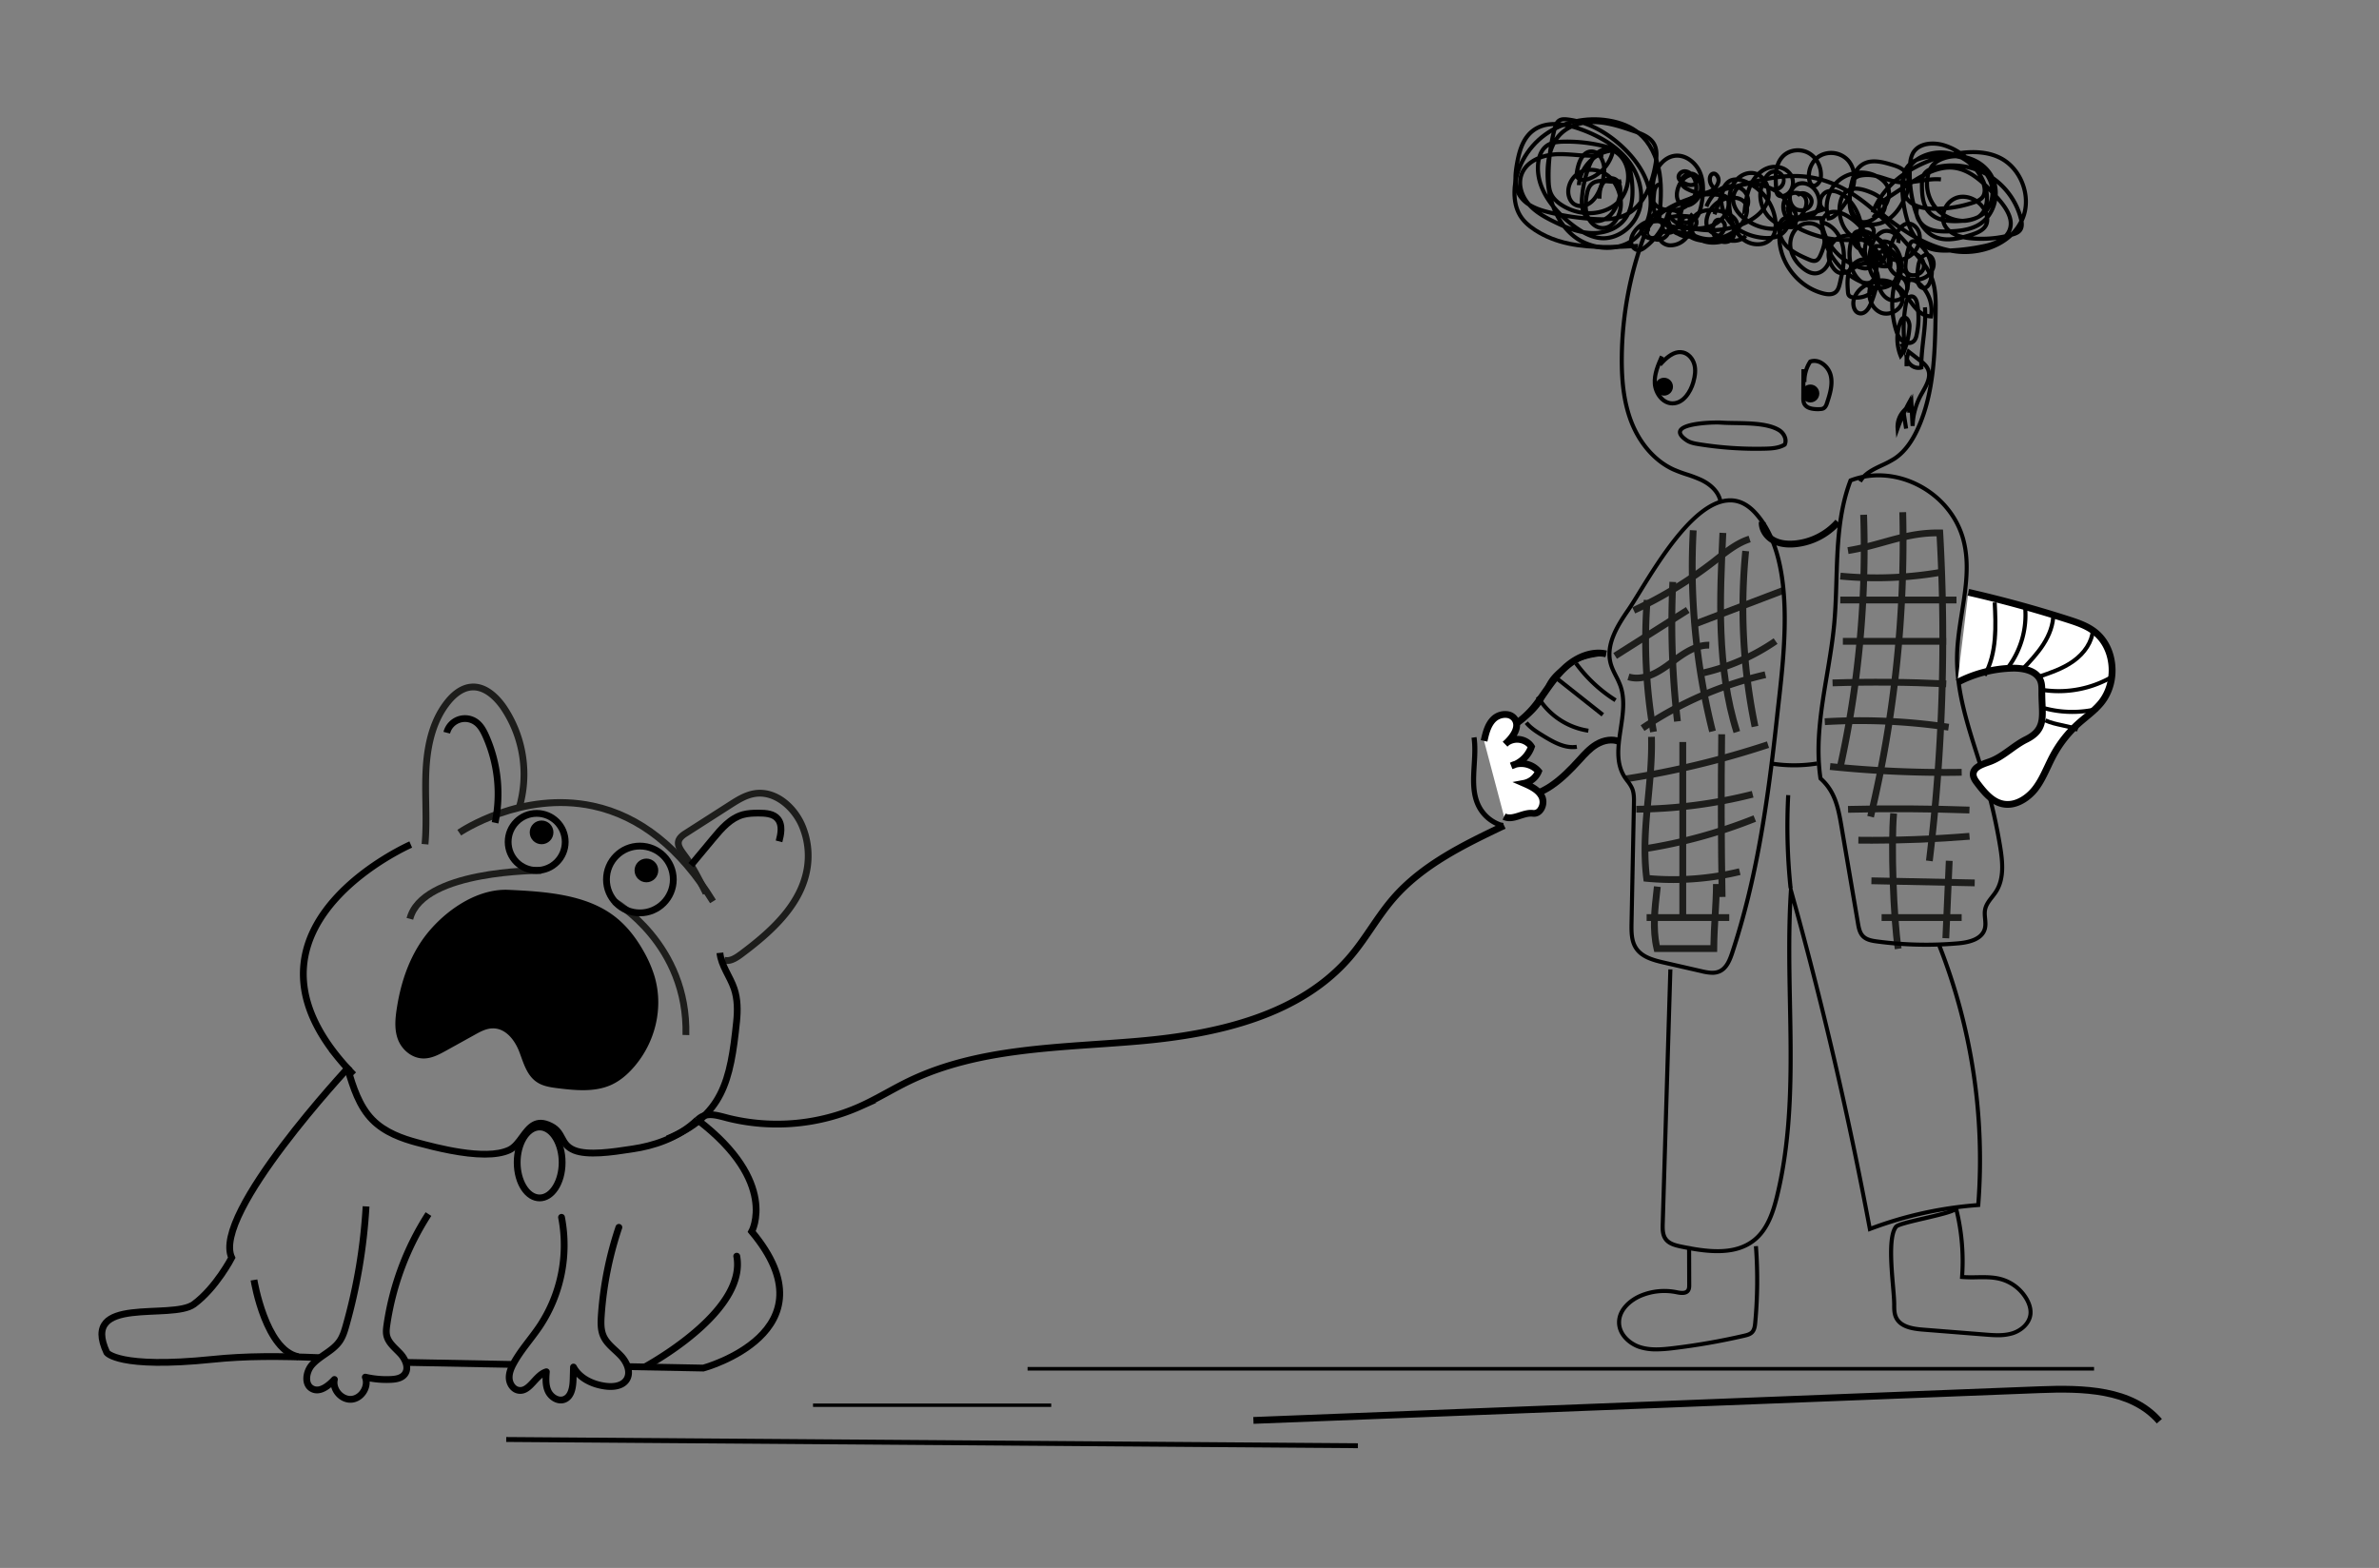 <svg xmlns="http://www.w3.org/2000/svg" viewBox="0 0 2801.62 1846.73"><rect x="0" y="0" width="2801.62" height="1846.73" fill="#808080" stroke="none"/><defs><style>.cls-1{fill:#1d1d1b;}.cls-2,.cls-4,.cls-5,.cls-7,.cls-8{fill:none;}.cls-2,.cls-3,.cls-4,.cls-5,.cls-8{stroke:#000;}.cls-2,.cls-3,.cls-8{stroke-miterlimit:10;}.cls-2,.cls-3,.cls-4,.cls-5{stroke-width:8px;}.cls-3,.cls-6{fill:#fff;}.cls-4,.cls-5{stroke-linejoin:round;}.cls-5{stroke-linecap:round;}.cls-8{stroke-width:6px;}</style></defs><g id="Layer_8" data-name="Layer 8"><path class="cls-1" d="M504.52,994.71l-8-.72c1.44-15.91,1.17-32.28.91-48.11-.2-12.65-.41-25.72.24-38.62,1.79-36.29,10.66-63.65,27.08-83.67,9-11,19.21-17.3,29.53-18.29,20.14-2,35.41,15.74,42.61,26.46a144.87,144.87,0,0,1,18.29,121l-7.68-2.3a136.75,136.75,0,0,0-17.25-114.22c-5-7.44-18.39-24.65-35.21-23-10.29,1-18.79,8.93-24.1,15.41-15.3,18.64-23.57,44.48-25.29,79-.62,12.65-.42,25.59-.22,38.11C505.72,961.79,506,978.37,504.52,994.71Z"/><path class="cls-1" d="M856.25,1135.38a16.78,16.78,0,0,1-4.55-.62l2.14-7.71c5.08,1.41,10.82-2.16,16.3-6.23,34.71-25.8,71-58,76.85-101.13a86.9,86.9,0,0,0-5.67-44.61C933,954.62,911.74,934.89,889,938.72c-9.85,1.64-18.72,7.32-27.29,12.8l-52.8,33.82c-3.6,2.31-5.63,4.57-6,6.73-.65,3.52,2.78,8.15,6.42,13.06,1.44,1.94,2.91,3.92,4.25,6,8.17,12.48,14.88,26,21.37,39l-7.12,3.64c-6.42-12.91-13-26.18-20.94-38.27-1.26-1.91-2.63-3.76-4-5.57-4.5-6.07-9.15-12.33-7.87-19.27.82-4.48,4-8.42,9.58-12l52.79-33.82c8.83-5.65,18.83-12.06,30.3-14,27.22-4.58,51.27,17.32,61,41.22a95.13,95.13,0,0,1,6.19,48.72c-6.27,46.08-44,79.68-80,106.47C869.1,1131.55,862.89,1135.38,856.25,1135.38Z"/><path class="cls-2" d="M847.79,1122.28c1.56,15.13,11.93,27.77,16.79,42.17,4.19,12.39,4.2,25.82,2.86,38.83-7.2,70.16-16.39,110.88-81.46,138.09"/><path class="cls-2" d="M483.72,994.71s-204.1,89.28-93.82,240.1q2.72,3.72,5.69,7.49a308.3,308.3,0,0,0,20.82,23.61"/><path class="cls-1" d="M836.22,1063.8c-37.89-61.75-84.56-98.95-138.72-110.58-82-17.59-153.67,30.35-154.4,30.83l-4.5-6.61c3-2.07,75.14-50.38,160.5-32.06C755.51,957.47,803.94,995.9,843,1059.62Z"/><path class="cls-2" d="M740.26,1609.67l88,1.68s156.23-42.19,57-160.79c0,0,32.17-58.3-63.73-131.5"/><line class="cls-3" x1="477.84" y1="1604.68" x2="604.13" y2="1607.08"/><path class="cls-2" d="M412,1255.56S248.93,1430,272.88,1481.35c0,0-18.25,35.35-44.47,54.74s-134.56-11.41-102.63,57c0,0,13.68,19.39,124.29,8,39.77-4.1,77.78-3.93,126.89-2"/><path class="cls-1" d="M811.75,1219.18l-8-.21c2.59-104.63-81.56-153.3-82.4-153.78l3.92-7C726.17,1058.72,814.45,1109.79,811.75,1219.18Z"/><path class="cls-1" d="M486.57,1083.22l-7.75-2c15.43-60.49,153.2-60,159-60l-.06,8C636.64,1029.28,500.47,1028.72,486.57,1083.22Z"/><circle class="cls-2" cx="753.56" cy="1035.87" r="39.36"/><circle class="cls-2" cx="632.02" cy="991.62" r="33.6"/><circle cx="761.24" cy="1025.22" r="13.96"/><circle cx="637.79" cy="980.39" r="13.96"/><path d="M496.27,1108.65c-16.32,24.16-24.92,52-29.15,80.06-1.82,12.12-2.81,24.78,1.79,36.29s16.14,21.54,29.69,21.68c9.66.11,18.48-4.61,26.71-9.17q17.15-9.48,34.27-19c6.3-3.49,13-7.09,20.39-7.27,15.75-.38,26.47,14.27,31.6,27.71s9,28.87,22.25,36.61c7,4.11,15.6,5.29,23.89,6.3,20.35,2.5,42,4.43,60.62-3.41,11.12-4.69,20.25-12.57,27.86-21.26,26.07-29.77,35.45-70.86,24.55-107.51a144.13,144.13,0,0,0-13-29.64c-9-15.91-20.52-30.93-35.89-42.18-33.56-24.55-79.85-27.81-123-29.79C557.42,1046.19,516.64,1078.5,496.27,1108.65Z"/><path d="M586.94,969.92l-7.83-1.66a163.47,163.47,0,0,0-10.61-99.68c-2.48-5.54-5.42-11.15-10-14.61A18.16,18.16,0,0,0,530,864l-7.75-2a26.18,26.18,0,0,1,41-14.42c6.1,4.56,9.65,11.23,12.57,17.77A171.53,171.53,0,0,1,586.94,969.92Z"/><path d="M816.84,1021.57l-6.16-5.11,26-31.26c9.28-11.19,20.85-25.12,37.45-29.61,6.15-1.66,12.45-1.86,18.91-1.93,9.85.06,19.52.82,25.74,8,8,9.33,4.32,23.5,2.52,30.3l-7.73-2c2.31-8.78,3.81-17.65-.85-23.05-4.09-4.73-11.83-5.22-19.6-5.25-6.14.06-11.66.24-16.9,1.65-13.09,3.55-22.87,14.33-33.39,27Z"/><path class="cls-4" d="M431.09,1420.94a654.69,654.69,0,0,1-23.51,140.14c-1.82,6.43-3.79,13-7.55,18.46-8.17,11.94-23.29,17.22-32.77,28.15-7,8.12-9.16,23,.33,28,9,4.82,19.29-3.38,26.23-10.91-2.69,11.63,8.16,24.25,20.06,23.35s20.73-15,16.33-26.1a110.17,110.17,0,0,0,30.18,2.71c6-.28,12.54-1.41,16.19-6.12,5.53-7.15.95-17.69-5.18-24.32s-14.07-12.56-16-21.38c-.89-4-.38-8.21.2-12.29a327.53,327.53,0,0,1,49-130.67"/><path class="cls-5" d="M661.28,1433.79a172.59,172.59,0,0,1-25.61,128.12c-9.88,14.74-22.06,27.94-30.63,43.47-3.06,5.54-5.69,11.63-5.38,17.94s4.37,12.83,10.57,14.12c13.46,2.78,20-17.79,33.19-21.74-.66,7.78-1.12,16,2.19,23s11.75,12.36,19,9.5c8.48-3.34,10.07-14.46,10.33-23.58l.41-14.46c7.25,13.45,22.75,20.63,37.91,22.53,8.92,1.13,19.46,0,24.46-7.47,5.81-8.67.68-20.6-6.44-28.22s-16.36-13.74-20.63-23.26c-3.36-7.5-3.1-16.07-2.54-24.27a414.3,414.3,0,0,1,20.71-103.88"/><path d="M350.68,1601.91c-41.13-8.08-55-90.2-55.52-93.69l7.89-1.28c.13.79,13.48,80.11,49.18,87.13Z"/><path d="M756.86,1611.3v0a4,4,0,0,1,1.57-5.34c19.51-11,115.81-68.41,105.24-125.73a4,4,0,0,1,2.93-4.52h0a4,4,0,0,1,5,3.17c11.62,63.31-88.38,122.5-109.22,134.08A4,4,0,0,1,756.86,1611.3Z"/><path d="M571,1363.43c-25.73,0-57-7.42-81.41-14-16.89-4.57-38.28-11.85-53.91-27.75-16.5-16.8-23.55-40-29.78-60.54l7.66-2.33c5.95,19.62,12.7,41.87,27.83,57.26,14.28,14.54,34.37,21.34,50.29,25.65,21.79,5.89,79.71,21.59,106.35,9.13,5.35-2.5,9.44-8.1,13.77-14,8.1-11.09,18.17-24.93,39.24-13.84,8.21,4.32,11.38,10.21,14.16,15.4s5.16,9.62,12.52,12.67c14.83,6.13,45.1,1.51,63.18-1.26l4.39-.67c21.16-3.17,51-11.5,73.17-33.15l5.59,5.72c-23.67,23.15-55.25,32-77.57,35.34l-4.37.66c-20.13,3.09-50.54,7.75-67.45.75-10-4.14-13.46-10.59-16.51-16.28-2.57-4.79-4.79-8.93-10.83-12.11-14.25-7.47-20-.86-29.06,11.49-4.73,6.49-9.63,13.19-16.84,16.57C593.21,1361.9,582.67,1363.43,571,1363.43Z"/><path d="M635.5,1414.94c-17.07,0-30.44-20.11-30.44-45.79s13.37-45.78,30.44-45.78S666,1343.48,666,1369.15,652.57,1414.94,635.5,1414.94Zm0-83.57c-12.16,0-22.44,17.31-22.44,37.78s10.28,37.79,22.44,37.79S658,1389.63,658,1369.15,647.67,1331.37,635.5,1331.37Z"/><rect x="1094.82" y="1197.77" width="5.78" height="1002.98" transform="translate(-609.63 2784.36) rotate(-89.58)"/><path d="M1476.23,1677l-.31-8,925.73-36.17c51.95-2,110.11-.89,144.31,38.47l-6,5.25c-31.88-36.68-87.88-37.68-138-35.72Z"/><rect x="957.46" y="1653.09" width="280.52" height="4"/><rect x="1210.12" y="1610.06" width="1255.93" height="4.23"/><path class="cls-1" d="M1943.31,862.65a631.73,631.73,0,0,1-7.53-156.21l8,.61a623.52,623.52,0,0,0,7.41,154.23Z"/><path class="cls-1" d="M1971.46,850.11A1014.71,1014.71,0,0,1,1966,685.24l8,.39a1008.82,1008.82,0,0,0,5.44,163.56Z"/><rect class="cls-1" x="1894.24" y="741.63" width="101.22" height="8.01" transform="translate(-97.31 1155.52) rotate(-32.33)"/><path class="cls-1" d="M1927.35,802.65a35.68,35.68,0,0,1-10.8-1.64l2.39-7.62c16,5,33.2-5.95,44.82-14.62l2.38-1.78c13.54-10.14,29-21.41,46.88-21.1l-.24,8c-15.07-.33-28.74,9.7-41.85,19.51l-2.39,1.79C1957.94,793.09,1943,802.65,1927.35,802.65Z"/><path class="cls-1" d="M2012.85,862.37a801.33,801.33,0,0,1-22.82-238l8,.44a793.07,793.07,0,0,0,22.59,235.6Z"/><path class="cls-1" d="M2041.53,863.39c-24.11-76.77-20.12-161.33-16.59-235.94l8,.38c-3.66,77.56-7.44,157.75,16.24,233.17Z"/><path class="cls-1" d="M2062.86,856.53a694.5,694.5,0,0,1-11.06-207.89l8,.78a686.19,686.19,0,0,0,10.92,205.5Z"/><path class="cls-1" d="M1936.59,860.93l-4.48-6.63a435,435,0,0,1,146-63.53l1.8,7.8A426.8,426.8,0,0,0,1936.59,860.93Z"/><path class="cls-1" d="M1925.64,722.55l-3.37-7.25a486.57,486.57,0,0,0,94-57.4l4-3.18c11.88-9.33,24.14-19,39-23.67l2.41,7.63c-13.42,4.25-25.11,13.44-36.42,22.33l-4.08,3.21A494.93,494.93,0,0,1,1925.64,722.55Z"/><rect class="cls-1" x="1989.64" y="711.44" width="114.61" height="7.99" transform="translate(-120.6 775.2) rotate(-20.84)"/><path class="cls-1" d="M2007.09,796.38l-1.8-7.8a245.09,245.09,0,0,0,83.45-36.76l4.55,6.58A253.26,253.26,0,0,1,2007.09,796.38Z"/><path class="cls-1" d="M1915.56,921.3l-1.22-7.91a1037.74,1037.74,0,0,0,166.5-40.11l2.51,7.59A1045.84,1045.84,0,0,1,1915.56,921.3Z"/><path class="cls-1" d="M1927,957.12l-.06-8A569.62,569.62,0,0,0,2063,931.62l2,7.75A576.59,576.59,0,0,1,1927,957.12Z"/><path class="cls-1" d="M1936.9,1003.74l-1.23-7.91A594,594,0,0,0,2065,960.38l3,7.42A602.07,602.07,0,0,1,1936.9,1003.74Z"/><path class="cls-1" d="M1970.55,1040q-15.85,0-31.73-1.49l-3.2-.31-.39-3.18c-4.12-33.36-1.09-65.15,1.83-95.89,2.18-22.94,4.43-46.65,3.79-71.18l8-.2c.64,25-1.63,49-3.83,72.14-2.92,30.66-5.67,59.68-2.23,90.94a328.3,328.3,0,0,0,105.06-8.06l1.87,7.78A336.52,336.52,0,0,1,1970.55,1040Z"/><rect class="cls-1" x="1977.72" y="873.95" width="8" height="206.78"/><path class="cls-1" d="M2024.06,1056.51c-1.15-63.6-1.34-128.11-.53-191.72l8,.09c-.81,63.54-.62,128,.53,191.49Z"/><rect class="cls-1" x="1939.14" y="1076.73" width="97.31" height="8"/><path class="cls-1" d="M2022.21,1121.22h-74.07l-.72-3.07c-5.51-23.36-2.76-47.32-.1-70.49l.44-3.83,8,.91-.44,3.84c-2.46,21.43-5,43.57-.74,64.64h59.7c.14-11.12.83-22.85,1.51-34.25.74-12.64,1.51-25.72,1.51-37.77h8c0,12.28-.78,25.49-1.53,38.25s-1.51,25.73-1.51,37.77Z"/><path class="cls-1" d="M2170.89,905.18l-7.81-1.74a1184.17,1184.17,0,0,0,27.62-297l8-.26A1193,1193,0,0,1,2170.89,905.18Z"/><path class="cls-1" d="M2206.78,962.87,2199,961a1391.79,1391.79,0,0,0,37.76-357.61l8-.21A1399.75,1399.75,0,0,1,2206.78,962.87Z"/><path class="cls-1" d="M2276.07,1014.5l-7.93-1a2172.17,2172.17,0,0,0,12.48-381.84c-22.74.12-41.4,5.32-61.09,10.79-13.23,3.69-26.92,7.49-42.62,10l-1.27-7.91c15.26-2.44,28.72-6.19,41.75-9.81,21.32-5.93,41.31-11.38,67.09-11.06l3.7.07.21,3.7A2179.08,2179.08,0,0,1,2276.07,1014.5Z"/><path class="cls-1" d="M2204.39,993.69q-8,0-15.94-.09l.09-8c43.37.52,87.31-1.05,130.52-4.6l.65,8C2281.55,992.11,2242.82,993.69,2204.39,993.69Z"/><rect class="cls-1" x="2260.54" y="977.74" width="8" height="121.67" transform="translate(1180.09 3281.52) rotate(-88.83)"/><rect class="cls-1" x="2215.87" y="1076.73" width="94.27" height="8"/><path class="cls-1" d="M2294.21,860.48a703.23,703.23,0,0,0-145-6.45l-.47-8a709.64,709.64,0,0,1,146.64,6.53Z"/><path class="cls-1" d="M2291.77,809.47c-44.28-2.17-89.2-2.56-133.54-1.14l-.25-8c44.54-1.42,89.69-1,134.18,1.15Z"/><rect class="cls-1" x="2170.25" y="751.36" width="121.64" height="8"/><rect class="cls-1" x="2167.21" y="702.7" width="136.84" height="8"/><path class="cls-1" d="M2209.84,684.6q-21.48,0-42.94-2.05l.77-8a442.61,442.61,0,0,0,120.52-5l1.42,7.87A451.7,451.7,0,0,1,2209.84,684.6Z"/><path class="cls-1" d="M2290.94,913.83a1335.79,1335.79,0,0,1-136.15-7l.81-8a1320.56,1320.56,0,0,0,154.5,6.78l.12,8Q2300.61,913.84,2290.94,913.83Z"/><path class="cls-1" d="M2319.18,958.09c-47.26-1.66-95.28-1.94-142.75-.81l-.19-8c47.63-1.13,95.82-.85,143.22.81Z"/><path class="cls-1" d="M2231.44,1118.12c-5.69-36.61-8.62-123.58-5.4-160.45l8,.69c-3.18,36.43-.29,122.36,5.34,158.52Z"/><polygon class="cls-1" points="2295.49 1105.22 2287.49 1104.87 2291.51 1013.69 2299.51 1014.03 2295.49 1105.22"/><path d="M2016.47,1148.15a59,59,0,0,1-13.13-1.93L1959,1136.08c-13.25-3-26.8-6.9-34.12-17.79-5.84-8.7-6.12-19.16-5.89-31l2.82-140.89c.11-5.55.24-11.85-2-17.12a40.64,40.64,0,0,0-5.13-8c-1.11-1.49-2.23-3-3.24-4.51-11.4-17.42-8.22-38.52-5.14-58.94,2.52-16.73,5.12-34-.25-49.22a99.06,99.06,0,0,0-5.14-11.32c-2.42-4.76-4.91-9.68-6.37-15-6.35-23.12,7.62-45.93,21.2-65.49h0c3.34-4.82,7.77-12,12.89-20.31,24.39-39.59,65.2-105.86,105.54-109.43,13-1.18,24.89,4.28,35.48,16.12,46.79,52.42,35.08,156.31,27.34,225.06q-.88,7.92-1.69,15.16c-11.42,106.12-24.82,194.28-53.06,279.61-3.23,9.77-7.44,19.35-16.32,23.28A23,23,0,0,1,2016.47,1148.15Zm-96.81-428.57c-13,18.67-26.31,40.36-20.52,61.48,1.34,4.87,3.61,9.36,6,14.11a101.07,101.07,0,0,1,5.39,11.9c5.77,16.32,3.08,34.22.47,51.52-3.08,20.42-6,39.71,4.41,55.6,1,1.46,2,2.86,3,4.25a44.94,44.94,0,0,1,5.71,9c2.69,6.23,2.55,13.09,2.43,19.13l-2.82,140.89c-.22,11,0,20.64,5.08,28.18,6.34,9.43,18.38,12.85,31.2,15.79l44.32,10.14c7.35,1.68,13.92,2.89,19.55.39,7.53-3.32,11-12.27,13.7-20.39,28.12-84.93,41.46-172.81,52.86-278.63.51-4.81,1.08-9.89,1.68-15.18,7.65-67.9,19.21-170.51-26.15-221.31-9.65-10.81-19.91-15.61-31.48-14.55-37.93,3.36-78,68.34-101.87,107.17-5.16,8.37-9.62,15.6-13,20.53Z"/><path d="M2268.22,1115.12a437.76,437.76,0,0,1-58.23-3.88c-6.43-.86-13.1-2.1-17.76-6.88s-5.72-11.55-6.57-16.58l-19.72-115.62c-3.7-21.67-7.78-39.36-23.63-53.47l-.64-.58-.14-.86c-6.11-41,.86-82.56,7.61-122.8,3.25-19.42,6.61-39.51,8.46-59.26,1.61-17.25,2.14-35.05,2.66-52.27,1.18-39.53,2.41-80.41,16.77-117.88l.38-1,1-.39c25.55-9.81,55.15-7.86,81.23,5.36,27.13,13.75,47,37.63,54.63,65.52,7.81,28.69,3.07,58.6-1.52,87.52-2.61,16.47-5.31,33.5-5.67,50.13-.84,39.62,11.56,78.56,23.56,116.22,3.34,10.52,6.8,21.39,9.92,32.11a648,648,0,0,1,17.38,76.91c3.07,18.84,4.55,38.42-5.25,53.89-1.48,2.34-3.19,4.54-4.85,6.67-3.43,4.4-6.67,8.56-7.7,13.53-.68,3.23-.37,6.65,0,10.28.39,4.29.79,8.72-.5,13.09-3.12,10.67-14.29,16.92-33.2,18.58Q2287.36,1115.13,2268.22,1115.12ZM2146.16,915.69c16.47,15,20.71,33.35,24.51,55.66L2190.39,1087c1,5.72,2,10.72,5.28,14,3.59,3.68,9.36,4.73,15,5.48a433.63,433.63,0,0,0,95.34,2.19c16.74-1.48,26.51-6.57,29-15.14,1-3.51.69-7.3.32-11.32-.34-3.82-.7-7.76.12-11.7,1.27-6,5-10.85,8.62-15.49,1.61-2.06,3.22-4.12,4.59-6.28,9-14.13,7.48-32.65,4.57-50.56A648.31,648.31,0,0,0,2336,921.85c-3.11-10.66-6.56-21.51-9.9-32-12.11-38-24.64-77.36-23.78-117.79.36-17,3.09-34.14,5.73-50.77,4.71-29.73,9.16-57.81,1.63-85.5-7.23-26.59-26.25-49.37-52.18-62.51-24.54-12.44-52.29-14.44-76.33-5.53-13.71,36.45-14.92,76.53-16.07,115.31-.52,17.29-1.06,35.17-2.68,52.58-1.86,19.91-5.24,40.08-8.51,59.59C2147.24,834.83,2140.38,875.75,2146.16,915.69Z"/><path d="M2022.54,1476c-13.85,0-28.55-2.38-43.1-5.39-7.51-1.55-15.21-3.58-19.74-9.68s-4.21-14-4-19.83l9-299.41,4.8.14-9,299.41c-.19,6.66-.1,12.53,3.1,16.83,3.52,4.75,10,6.42,16.85,7.84,29.13,6,62.1,10.9,84.57-7.71,14.5-12,20.89-31.67,25.23-49.32,18.23-74.11,16.72-152.16,15.26-227.64-.84-43.53-1.71-88.54,1.17-132.53l.92-14,3.79,13.52c36.43,130.12,67.51,263.36,92.42,396.08a457.39,457.39,0,0,1,123.62-27.2,686.18,686.18,0,0,0-45.83-302.46l4.47-1.76a690.7,690.7,0,0,1,46,306.64l-.16,2-2,.15a452.84,452.84,0,0,0-127,28.07l-2.68,1-.53-2.82c-24.07-128.76-54-258-89-384.5-1.87,39.17-1.1,79-.35,117.66,1.47,75.79,3,154.16-15.4,228.88-4.52,18.41-11.25,39-26.83,51.88C2055.39,1472.41,2039.6,1476,2022.54,1476Z"/><path d="M2112.92,903.8a175.37,175.37,0,0,1-28.17-2.28l.77-4.73a171.44,171.44,0,0,0,54.07.11l.75,4.74A175.45,175.45,0,0,1,2112.92,903.8Z"/><path d="M1950.62,1591.72a64.64,64.64,0,0,1-20.72-3c-12.09-4.06-25.25-15.36-25.6-30.57-.39-16.81,14.43-29,27.23-34.35a74.63,74.63,0,0,1,43.23-4.18c4.47.91,9.4,1.65,11.25-1.09.84-1.25.9-3.12.89-5.26l-.14-45.31h4.8l.14,45.31c0,2.26,0,5.37-1.71,7.94-3.78,5.64-11.86,4-16.19,3.12a69.73,69.73,0,0,0-40.42,3.91c-11.41,4.75-24.61,15.41-24.28,29.81.29,12.89,11.79,22.59,22.33,26.13,12,4,24.88,2.95,38.15,1.38a782.7,782.7,0,0,0,84-14.66c3.3-.76,6.18-1.55,8-3.44,2.21-2.29,2.71-5.93,3.06-9.76a540.52,540.52,0,0,0,.83-89.78l4.78-.35a544.62,544.62,0,0,1-.83,90.57c-.41,4.53-1.1,9.25-4.4,12.66-2.75,2.84-6.49,3.87-10.39,4.77a782.06,782.06,0,0,1-84.56,14.75A166.2,166.2,0,0,1,1950.62,1591.72Z"/><path d="M2352.64,1575.05c-5.08,0-10.1-.4-14.82-.78l-73.68-5.85c-13.34-1.05-27.74-3.73-33.38-15.56-2.52-5.28-2.49-11.12-2.47-16.28,0-5-.64-12.71-1.4-21.7-2.26-26.67-5.08-59.86,4-71.42,2.46-3.12,12.48-5.7,34.76-10.86,13.31-3.08,33.44-7.73,35.52-10.41a1.32,1.32,0,0,0-.13,1h0l4.66-1.18h0a256.9,256.9,0,0,1,7.45,79.81c5,.32,10,.24,14.93.14,9.55-.14,19.39-.31,28.87,2.3a53,53,0,0,1,31.67,24.45c3.91,6.8,5.59,13.61,4.87,19.71-1.48,12.27-12.47,21-22.71,24.19A60.85,60.85,0,0,1,2352.64,1575.05Zm-50.54-147.72c-5.18,2.77-16.23,5.53-35.33,10-12.68,2.94-30.05,7-32.08,9.16-7.94,10.07-5,45-3,68,.78,9.1,1.44,17,1.42,22.13h0c0,4.65-.05,9.91,2,14.2,4.59,9.62,17.45,11.89,29.43,12.84l73.68,5.85c9.94.78,21.2,1.68,31.19-1.44,8.76-2.75,18.15-10,19.37-20.2.61-5-.87-10.84-4.26-16.73a48.12,48.12,0,0,0-28.78-22.22c-8.83-2.43-17.91-2.27-27.52-2.12a168.05,168.05,0,0,1-17.78-.35l-2.35-.21.17-2.35A251.86,251.86,0,0,0,2302.1,1427.33Z"/><path class="cls-6" d="M2318,697.52q59.34,13.5,117.36,32.12c10.56,3.38,21.27,7,30.22,13.54,25.62,18.72,28.75,60,8.68,84.62-7.71,9.44-17.89,16.47-26.94,24.63A139.06,139.06,0,0,0,2418,889.67c-7.08,13.13-12.11,27.5-21.2,39.32s-23.88,21-38.46,17.82c-12.87-2.76-21.91-14-29.85-24.46-2.33-3.07-4.77-6.46-4.74-10.31.06-8.69,11-11.91,19.22-14.84,15.88-5.67,28-18.77,43.09-26.24,25.08-12.4,18.22-28.77,18.48-56.45,0-4.19.06-8.49-1.39-12.43-4.43-12.07-19.9-15.35-32.76-15.08a148.43,148.43,0,0,0-65.28,16.74"/><path d="M2364.28,951.44a32,32,0,0,1-6.75-.72c-13.82-3-23.11-14-32.19-26-2.23-2.93-5.59-7.36-5.56-12.75.08-10.91,11.71-15,20.19-18l1.7-.59c8.45-3,15.79-8.29,23.55-13.88,6-4.32,12.25-8.8,19.11-12.19,17.89-8.85,17.44-19.15,16.62-37.85-.21-4.62-.42-9.62-.37-15,0-3.79.07-7.71-1.14-11-4.41-12-23.22-12.58-28.93-12.47A144.46,144.46,0,0,0,2307,807.29l-3.7-7.1a152.76,152.76,0,0,1,67-17.19c9-.14,30.53,1.17,36.62,17.7,1.71,4.67,1.66,9.55,1.62,13.85,0,5.28.16,10.13.36,14.62.84,19.11,1.5,34.21-21.06,45.38-6.28,3.1-12,7.18-18,11.51-7.87,5.66-16,11.51-25.54,14.91l-1.72.61c-8.39,2.95-14.82,5.59-14.85,10.49,0,2.46,1.78,5,3.93,7.87,8.14,10.73,16.36,20.57,27.51,23,13.86,3,27.21-6.94,34.45-16.35,5.79-7.54,9.83-16.1,14.11-25.17,2.17-4.58,4.34-9.16,6.73-13.61a142.76,142.76,0,0,1,30.09-38.31c2.91-2.63,5.93-5.13,9-7.63,6.45-5.36,12.55-10.41,17.58-16.56,9.34-11.45,13.71-27.77,11.67-43.66-1.91-14.85-8.88-27.35-19.63-35.21-8.18-6-18-9.41-29.07-12.95-38.36-12.31-77.74-23.09-117-32l1.79-7.8c39.51,9,79.11,19.83,117.69,32.21,11.74,3.76,22.2,7.42,31.35,14.12,12.55,9.17,20.66,23.6,22.85,40.64,2.34,18.29-2.55,36.42-13.42,49.74-5.51,6.75-12.2,12.29-18.66,17.65-2.94,2.44-5.88,4.87-8.7,7.42a134.41,134.41,0,0,0-28.4,36.17c-2.34,4.32-4.44,8.77-6.54,13.23-4.28,9.05-8.69,18.41-15,26.63C2392.48,941.22,2379.14,951.44,2364.28,951.44Z"/><path d="M2106.31,1046.4a706.16,706.16,0,0,1-2.82-110l4.79.25a699,699,0,0,0,2.82,109.22Z"/><path d="M2017.42,288.17c-8.67,0-16.43-2.6-22.05-7.54-.36-.32-.72-.66-1.06-1q-1.35-.67-2.64-1.44l-.7-.64a16.24,16.24,0,0,1-3.11-9.8c-1.38-6-.51-12.49,3.7-17.48l2.74,2.31a21,21,0,0,1,4.15-3.35,30.13,30.13,0,0,1,14.42-4.17c6.34-9,17-15.17,28.12-14.71,7.06.14,12.92,2.81,16.07,7.33,5.37,7.69,1.54,17.47-.36,21.33a42.19,42.19,0,0,1-9.06,12.09,18.29,18.29,0,0,1-2.06,4.19,24.78,24.78,0,0,1-5.66,5.9c5.72.32,11-1.5,13.91-5.09l3.75,3c-5.19,6.47-13.94,7.65-20.34,6.59a33.43,33.43,0,0,1-3.57-.79,33,33,0,0,1-7.78,2.47A47,47,0,0,1,2017.42,288.17Zm-20.24-12.48a40.57,40.57,0,0,0,23,3.21l-2-1.13c-2.91-1.64-6.2-3.5-8.41-6.67-2.62-3.74-3.32-9-2-14.86a30.89,30.89,0,0,1,2.09-6.07,23.93,23.93,0,0,0-9,3.16,18,18,0,0,0-8,11.66,16.93,16.93,0,0,0-.27,2.2A20.29,20.29,0,0,0,1997.18,275.69Zm18.31-25.88a26.89,26.89,0,0,0-3,7.51c-.59,2.6-1.22,7.5,1.26,11,1.58,2.27,4.25,3.78,6.83,5.24,2.23,1.26,4.5,2.54,6.81,3.68a44.06,44.06,0,0,0,16-8.82,10.44,10.44,0,0,0,0-4.52c-1.69-7.54-10.85-11-16.16-12.4A50.05,50.05,0,0,0,2015.49,249.81Zm3.36-4.62a57.51,57.51,0,0,1,9.59,1.71c6.37,1.67,17.38,6,19.62,16l.12.58a35.48,35.48,0,0,0,4.21-6.6c1.19-2.41,4.75-10.69.73-16.45-3.21-4.61-9.62-5.23-12.22-5.28A29.73,29.73,0,0,0,2018.85,245.19Z"/><path d="M2276,375.16l-2.06-.08c-13.16-.5-20.54-10.82-27.68-20.8-1.23-1.71-2.44-3.41-3.68-5.06a14.64,14.64,0,0,1,.23,1.5c.68,6.07-2.21,12.19-7.74,16.38-6.2,4.69-14.38,6-20.83,3.39a23.21,23.21,0,0,1-10.42-8.63c-3.56,6.77-8.31,10.11-13.56,9.64a10.06,10.06,0,0,1-7.5-4.7c-2.5-3.78-3.29-9.46-2-14.38a8.54,8.54,0,0,1-5.13-2.85c-1.5-1.87-1.67-4.28-1.79-5.88-.49-6.53-1-13.74.47-20.68a13.85,13.85,0,0,1-8.82.58c-4.62-1.35-8.6-5.58-12.17-12.94a24.81,24.81,0,0,1-.67-19.21,24.15,24.15,0,0,1,12.49-13.94h0c14.31-6.39,30.07.67,41.71,11.46l.29-1.34,1.76-.15a29.57,29.57,0,0,1,26.71,13.11,31.28,31.28,0,0,1,5.21,15.39l.35.09a11.7,11.7,0,0,1,7.08,6.1,16,16,0,0,1,1.39,5.17c3.7-.72,7.08,1.25,9.31,2.78,13.42,9.31,20.61,27,17.47,43Zm-39.76-39.9c5.57,4.55,9.87,10.57,13.92,16.22,6.31,8.83,12.3,17.2,21.87,18.61a38.76,38.76,0,0,0-15.84-36c-2.43-1.66-4.25-2.29-5.76-2a2.08,2.08,0,0,0-.82.4c-.11,1.28-.27,2.52-.42,3.67l-.76,5.92-3.55-4.79a5.6,5.6,0,0,1-.62-5.41,7.84,7.84,0,0,1,.64-1.26,13.68,13.68,0,0,0-1-6.39,6.87,6.87,0,0,0-3.14-3.14,30.55,30.55,0,0,1-2.49,9.72Zm-30,21.09a19.18,19.18,0,0,0,9.81,9.69c4.92,2,11.26.93,16.13-2.77,4.23-3.2,6.37-7.58,5.87-12-.8-7.17-7.19-12.33-12.9-14.76a31.74,31.74,0,0,0-11.66-2.23,20.92,20.92,0,0,1-1.75,4.64.38.38,0,0,0,0,.1A138,138,0,0,1,2206.25,356.35Zm-20.65-3.41,0,.08c-1.15,3.74-.65,8.31,1.21,11.13a5.36,5.36,0,0,0,4,2.57c5.22.65,8.83-6.76,10.13-9.92,0-.1.09-.2.13-.31a29,29,0,0,1-1.69-6.3A31.1,31.1,0,0,1,2185.6,352.94Zm18.32-5.33c0,.29,0,.58.08.88.14-.41.27-.82.4-1.23Zm-3.58-10.42-.32.14a27.47,27.47,0,0,0-12.3,10.81A26.19,26.19,0,0,0,2199,345,28.6,28.6,0,0,1,2200.34,337.19Zm-20.24-17c-2.67,7.28-2,15.69-1.49,23.15a6.32,6.32,0,0,0,.77,3.24,5.14,5.14,0,0,0,3.06,1.27A31.59,31.59,0,0,1,2198,333a38.51,38.51,0,0,1,6-2.18,8,8,0,0,1,.84-.68,10.12,10.12,0,0,1,3.52-1.56,37.07,37.07,0,0,0-.48-7.55,14.27,14.27,0,0,0-6.72-7.26c-5.84-2.83-11.67.73-17.84,4.51C2182.22,318.91,2181.16,319.56,2180.1,320.19Zm26.43,14.91a11.36,11.36,0,0,0-1.4,2.9,21.85,21.85,0,0,0-.83,3.05,19.3,19.3,0,0,0,2.87-3.76l.06-.1c.16-.75.32-1.54.45-2.33Zm9.07-7.27a31.23,31.23,0,0,1,18.25,5.61l-.75-15.82,1.18-.74a7.64,7.64,0,0,1,1.74-.81,26.65,26.65,0,0,0-4.38-12.81,24.88,24.88,0,0,0-20.41-11.09h-.08c0,.37-.06.73-.08,1.09a61.76,61.76,0,0,1,9.59,13.82l3.06,6.19-6.24-2.95c-6.77-3.21-10.71-8.7-11.17-15.24-10.57-11.14-25.76-19.22-39.21-13.21a19.43,19.43,0,0,0-10,11.21,20,20,0,0,0,.48,15.47c3,6.07,6,9.49,9.2,10.43,2.89.86,6.07-.31,9.45-2.15,3.76-8.6,13.37-15.82,23.13-13.24,7.22,2,11.36,8.13,13,15.81.3.71.56,1.44.8,2.19a24,24,0,0,1,1,6.26C2214.67,327.83,2215.14,327.83,2215.6,327.83Zm-20.28-20a13.52,13.52,0,0,0-6.9,2.05,20.8,20.8,0,0,1,8-2C2196,307.87,2195.67,307.86,2195.32,307.86Z"/><path d="M1929.66,297c-5.66,0-10-4.91-11-9.82-1.12-5.5,1.1-10.74,3.17-14.17A35.12,35.12,0,0,1,1940,258.47a17.69,17.69,0,0,1,1.82-3.05c6.07-8.22,16.5-10.76,24.89-10.5a23.85,23.85,0,0,1,25.1-7.39l-1.44,4.58a19.3,19.3,0,0,0-17.65,3.58,10.3,10.3,0,0,1,5.55,3.31,8.85,8.85,0,0,1,1.59,3,82.56,82.56,0,0,1,10.89.7c2.63.35,5.57,1,7.56,3.26s2.54,5.75,1.44,9.49a17.67,17.67,0,0,1-8,10.05v0c.46.18.91.37,1.37.57l6.82,2.89-2.32.53a30,30,0,0,0,5.52,1.25,28.38,28.38,0,0,0,13.92-1.56c-3.27-6-2.82-14,1.27-20.14a7.6,7.6,0,0,1,7.88-2.36,10,10,0,0,1,7.27,7.28c1,4.89-1.37,10.4-6.38,14.72a26.57,26.57,0,0,1-2.47,1.9c3.47,2.39,8.25,2.86,11.55.75a8.84,8.84,0,0,0,3.79-6.88,7.44,7.44,0,0,0-2.37-6.33l3.08-3.67a12.13,12.13,0,0,1,4.08,10.32,13.55,13.55,0,0,1-6,10.62c-5.61,3.55-13.59,2.37-18.64-2.29a32.8,32.8,0,0,1-17.6,2.4,33.58,33.58,0,0,1-12.88-4.41c-.53,0-1.06.07-1.6.07-.41.5-.85,1-1.3,1.48a26.83,26.83,0,0,1-20.66,8.72c-4.82-.28-9.85-3-12.32-6.66a12.85,12.85,0,0,1-5.17-.56,78.88,78.88,0,0,1-9.72,8.9c-2.51,1.95-5.29,3.77-8.67,3.94Zm.87-27.24a27.8,27.8,0,0,0-4.61,5.73c-1.62,2.7-3.39,6.75-2.58,10.73.62,3,3.4,6.35,6.57,6,2-.1,4.08-1.47,6-2.93A74.34,74.34,0,0,0,1943,283a15.34,15.34,0,0,1-10-5.66A10.42,10.42,0,0,1,1930.53,269.76Zm28.28,13.57a12.55,12.55,0,0,0,7.5,3.24,21.68,21.68,0,0,0,15.79-6.13,26.25,26.25,0,0,1-6.84-2.87,17.4,17.4,0,0,1-4.64-2.37,13.1,13.1,0,0,1-4.38,1.29,14.83,14.83,0,0,1-2.46,3.3A17,17,0,0,1,1958.81,283.33Zm1.33-8a5.1,5.1,0,0,0-3,2.76,3.64,3.64,0,0,0-.22.83,12.51,12.51,0,0,0,3.46-2.49,8.29,8.29,0,0,0,.62-.69A9,9,0,0,1,1960.14,275.34Zm-17.07-11a16.64,16.64,0,0,0,.2,7.09,3.82,3.82,0,0,0,5,5.77,75.36,75.36,0,0,0,7.2-10.65,12.31,12.31,0,0,1,.5-3.11C1952.1,262.47,1947.31,263,1943.07,264.3Zm-5.06,2.17a6.84,6.84,0,0,0-2,1.86c-1.63,2.39-.26,4.81.71,6a10.68,10.68,0,0,0,3.75,2.93,18.35,18.35,0,0,1-1.89-4.73A20.92,20.92,0,0,1,1938,266.47Zm85.91-5.27a2.34,2.34,0,0,0-1.83.77,14.82,14.82,0,0,0-.79,15,21.71,21.71,0,0,0,2.62-1.95c1.38-1.19,5.8-5.44,4.82-10.11a5.25,5.25,0,0,0-3.78-3.61A4.22,4.22,0,0,0,2023.92,261.2Zm-37.49-3.69a4.32,4.32,0,0,0-1,.14,5.08,5.08,0,0,0-3.28,3c-1.17,3.46.93,7.3,2.29,9.28a22.28,22.28,0,0,0,2.2,2.75l.69-.29.69-.31a20.07,20.07,0,0,0,1.52-10c-.22-2-.75-3.36-1.58-4.05A2.32,2.32,0,0,0,1986.43,257.51Zm-10.78,13.34c1.42.26,2.84.56,4.25.9a20.32,20.32,0,0,1-2.17-4.6A20.21,20.21,0,0,1,1975.65,270.85Zm-15.28-2.66a4.6,4.6,0,0,0,.84,1.87c.57-.11,1.15-.19,1.75-.25a5.73,5.73,0,0,0-.59-1.86,7.44,7.44,0,0,0-1.28-1.82l-.24.46C1960.71,267.12,1960.54,267.65,1960.37,268.19Zm6.57-8.94a21.87,21.87,0,0,0,4.67,9c2-2.69,2.94-6.27,3.5-9.22.14-.74.25-1.42.31-2l-.71,0a28.56,28.56,0,0,0-7.81,1.54C1966.91,258.79,1966.92,259,1966.94,259.25Zm26.7-.9a15.28,15.28,0,0,1,.66,3.21,23.73,23.73,0,0,1,.08,4.38,11.25,11.25,0,0,0,.72-1.85c.48-1.62.61-3.77-.44-5A3.47,3.47,0,0,0,1993.64,258.35Zm-41.43-2.06a32.24,32.24,0,0,1,7.64.9,71.52,71.52,0,0,0,2.32-7l1.24.31c.1-.26.2-.52.31-.78-6,.29-12.39,2.24-16.77,7A35.62,35.62,0,0,1,1952.21,256.29ZM1969,249.9c-.17.29-.33.57-.49.87a15.42,15.42,0,0,0-1,2.57,38.12,38.12,0,0,1,6.79-1.1l.34,0-.14-.18c-.92-1.13-2.63-1.8-5.4-2.12Z"/><path d="M2137.34,324.39c-4.85,0-9.8-2.07-15.11-6.31-7.8-6.2-13.1-14-15.27-22.31a45.63,45.63,0,0,1-4.19-3.7c-8.51-8.49-12-20.1-8.8-29.55a12,12,0,0,1,4.6-6.53c2.71-1.73,5.93-1.69,8.35-1.69l39.66.29,0,4.8-39.66-.29c-2.47,0-4.34,0-5.72.94a7.27,7.27,0,0,0-2.65,4c-2.56,7.65.34,17.18,7.4,24.38-.25-10.22,4.6-19.88,12.68-24.76,10-6,23.79-3.13,29.54,6.18a22,22,0,0,1,3.13,12.21l5.74,0,.23,2.13c.84,7.56,1.78,16.13-.78,24.19-2.4,7.57-9.3,15.81-18.8,16Zm-23.56-24a41.25,41.25,0,0,0,11.43,14c4.53,3.61,8.7,5.17,12.35,5.25,6.83-.12,12.37-6.45,14.33-12.64,2-6.38,1.51-13.54.82-20.07h-1.36l-.25,4.36-1.24-.07a71.37,71.37,0,0,1-3.83,10.4c-1.25,2.8-2.86,5.91-6.05,7.35-3.74,1.68-7.63.27-11-1.19A143.45,143.45,0,0,1,2113.78,300.36Zm-2.53-7.37c6.08,4.41,13.2,7.51,19.65,10.31,2.54,1.1,5.14,2.1,7.1,1.23,1.66-.75,2.71-2.86,3.65-4.95,3.47-7.75,7.49-19,2.41-27.2-4.35-7.05-15.32-9.24-23-4.6-7.23,4.37-11.41,14-10.15,23.36C2111,291.76,2111.13,292.37,2111.25,293Z"/><path d="M2109.55,270l-1,0a40.09,40.09,0,0,1-30.82-62.81,18.82,18.82,0,0,1,6.28-6.12,12.91,12.91,0,1,1,2.38,23.92l1.44-4.58a8.83,8.83,0,0,0,10.68-8.71,8.83,8.83,0,0,0-12.18-6.43,14.26,14.26,0,0,0-4.64,4.63,35.3,35.3,0,0,0,27.12,55.3c.49,0,2.06.1,2.61-.39a5.13,5.13,0,0,0,.81-2.55c.14-1,.29-2.07.4-3.14a21.46,21.46,0,0,1-7.63-4.59l-.56-.53-1.94-10.06,2-.64a8.23,8.23,0,0,1,3.57-.29,20.53,20.53,0,0,1,.23-21.23A16.32,16.32,0,0,1,2128,214.3c6.53,1.89,12.12,7.18,14.95,14.16s2.51,14.66-.86,20.56-9.84,10.1-17.29,11.2a25.78,25.78,0,0,1-7.44,0c-.11.93-.24,1.83-.36,2.69-.23,1.52-.57,3.81-2.33,5.42A7.44,7.44,0,0,1,2109.55,270Zm8.07-14.58a20.58,20.58,0,0,0,6.51,0c6-.89,11.17-4.19,13.82-8.82s2.86-10.77.58-16.39-6.71-9.87-11.83-11.36a13.26,13.26,0,0,0-8,0,12.78,12.78,0,0,0-6.17,5.4c-4,6.45-2.73,15.5,2.75,19.39a10.81,10.81,0,0,0,10.43.61c3.05-1.36,5-3.71,5.31-6.45.39-3.4-2.54-6.14-5.42-7.24-2.35-.9-5.44-1-7.13,1.35l-3.91-2.78c2.7-3.79,7.7-5,12.77-3.06,4.55,1.76,9.14,6.34,8.46,12.27-.51,4.42-3.55,8.26-8.13,10.29a16.42,16.42,0,0,1-11.3.8c.12.24.22.48.32.73A16.79,16.79,0,0,1,2117.62,255.44Zm-8.72-3.89a16.57,16.57,0,0,0,3.76,2.39,10.63,10.63,0,0,0-.53-2,6.82,6.82,0,0,0-3.92-4Z"/><path d="M2219.91,316.12a31.9,31.9,0,0,1-11.38-2.16,15.36,15.36,0,0,1-11.66-7.24,36.52,36.52,0,0,1-8.7-11.72,18.8,18.8,0,0,1-6.44-6.78,12.38,12.38,0,0,1-1.52-7.67c-12.79-8.43-18.22-26.17-15.72-40.66,1.28-7.47,4.15-12.95,8.54-16.29,6.72-5.13,16.32-5.11,29.37.05,7.66,3,16.77,7.66,19.24,16.69,1.63,5.94-2.08,12-6.4,14.77-3.89,2.45-8.07,2.31-11.18-.38l3.12-3.64c2,1.73,4.31.71,5.5,0,2.84-1.79,5.3-5.91,4.34-9.44-1.92-7-9.76-10.88-16.38-13.49-11.33-4.49-19.43-4.73-24.7-.71-3.39,2.59-5.65,7.06-6.72,13.29-2.16,12.5,2.24,27.72,12.74,35.24a12.82,12.82,0,0,1,5.43-4.53,15.85,15.85,0,0,1,4.26-5.64c4.39-3.59,11-3.65,14.64-.07a9.57,9.57,0,0,1,2.77,7.56,12.3,12.3,0,0,1-.51,2.81c.88.7,1.71,1.41,2.48,2.1a21.66,21.66,0,0,1,4,2.33,34.82,34.82,0,0,1,13.51,32.84l-.25,1.58-1.55.38A28.9,28.9,0,0,1,2219.91,316.12Zm-3-5a24.09,24.09,0,0,0,7-.17,29.27,29.27,0,0,0-1.43-12.14A16.86,16.86,0,0,1,2216.94,311.14Zm-16.34-7.52a32.28,32.28,0,0,0,8.89,5.56,5.63,5.63,0,0,0,.91-.1c5.13-.86,8.06-7.25,7.24-12.39-.75-4.74-3.68-9.32-9.18-14.37a7.68,7.68,0,0,0-3.46-.65l-.56.46a13.86,13.86,0,0,1-3.52,1.95,14.75,14.75,0,0,0-1.75,5.11c-1,5.62-.65,10.28,1.12,13.85C2200.39,303.23,2200.49,303.43,2200.6,303.62Zm-8.65-12a15.15,15.15,0,0,0,2,.85,38.06,38.06,0,0,1,.56-4.19,28.88,28.88,0,0,1,.75-3.15,21.34,21.34,0,0,1-5-.46A26.63,26.63,0,0,0,2192,291.66Zm-7-8.58a7.52,7.52,0,0,0,.36,1.47q-.06-.68-.09-1.35Zm5.16-3.31a16.74,16.74,0,0,0,7.89.21,10.67,10.67,0,0,1,2-1.68,9.4,9.4,0,0,1,2-.93,17.88,17.88,0,0,0-5.81-2.32,11.81,11.81,0,0,0-5.18.15,21.67,21.67,0,0,0-.83,3.77C2190.19,279.24,2190.16,279.51,2190.14,279.77Zm4-9.75a16.8,16.8,0,0,1,3.06.31,23,23,0,0,1,7.11,2.76.41.41,0,0,1,0-.11,5,5,0,0,0-1.32-3.83c-2.15-2.1-6-1.51-8.26.34A6,6,0,0,0,2194.09,270Z"/><path d="M2265.39,341.61h-.06c-5.11,0-8.09-4.41-9.23-9.6a43.49,43.49,0,0,1-12.8-1.4,44.06,44.06,0,0,1-5.84-1.87,18,18,0,0,1-7.05,6.66c-10.15,5.3-22.45-.95-27.62-10.11-4.32-7.67-5.22-17.4-2.75-29.78,2.56-12.79,8.11-21.37,16.06-24.8,4.89-2.11,11.09-1.24,15.82,2,.93-1.41,1.89-2.79,2.93-4.12,2-2.56,4.73-5.67,8.57-7a12.72,12.72,0,0,1,10.33,1.1,18.32,18.32,0,0,1,8.75,11.46,25.47,25.47,0,0,1-.06,12.21,42.79,42.79,0,0,1,9.45,11.8,11.59,11.59,0,0,1,6.53,6.67,17.3,17.3,0,0,1-1,14.68,41.31,41.31,0,0,1-1.78,12.17C2273.71,337.91,2269.89,341.61,2265.39,341.61Zm-4.48-10.18c.69,2.83,2.08,5.37,4.45,5.38h0c2.67,0,4.71-3.5,5.63-6.51a37,37,0,0,0,1-4,21.18,21.18,0,0,1-3.14,2.2A26.64,26.64,0,0,1,2260.91,331.43Zm-39.06-57.08a9.56,9.56,0,0,0-3.85.77c-8.13,3.5-11.69,13.53-13.26,21.33-2.23,11.2-1.5,19.86,2.24,26.48,4,7.08,13.69,12.18,21.19,8.22a13.11,13.11,0,0,0,4.91-4.52,22,22,0,0,1-9.48-10c-2-4.44-2-9.32-1.81-12.65a21.64,21.64,0,0,1-4.4-5c-3.37-5.34-3.63-11.12-.72-15.88l.72-1.16,1.38,0a17.46,17.46,0,0,1,7.46,1.82,64.47,64.47,0,0,1,3.23-6.89A13.4,13.4,0,0,0,2221.85,274.35Zm17.71,50a37.49,37.49,0,0,0,4.9,1.56,40,40,0,0,0,11.1,1.27v-.77l-.51.07c-5.49.74-10.18-1.58-12.24-5.94-1.53-3.25-1.42-6.89-1.09-10.32.09-.89.19-1.76.3-2.64l-.91.28a5.73,5.73,0,0,1,.07.58A36.24,36.24,0,0,1,2239.56,324.39Zm20.83.48c0,.6,0,1.18,0,1.77a21.51,21.51,0,0,0,6.13-2.29,17.15,17.15,0,0,0,6.1-6.05,40.23,40.23,0,0,0-3.88-15.82,4.18,4.18,0,0,0-2.3.85,6.68,6.68,0,0,0-1.07.94,15.87,15.87,0,0,1,2.38,11.52A13.09,13.09,0,0,1,2260.39,324.87ZM2226.53,307a19.32,19.32,0,0,0,1.46,7.66,17.11,17.11,0,0,0,7.19,7.59,31.92,31.92,0,0,0,1.24-13.25l0-.19h0A18.52,18.52,0,0,1,2226.53,307Zm20.63-1.56c-.27,1.75-.49,3.51-.66,5.27-.26,2.58-.44,5.5.66,7.82,1.71,3.61,6,3.36,7.3,3.22a12,12,0,0,0,1.28-.24c.18-3,.51-6,1-9a25.9,25.9,0,0,1,2.69-8.1,17.67,17.67,0,0,0-5.49-3.84A31.55,31.55,0,0,1,2247.16,305.45Zm15.33,3.84a22.23,22.23,0,0,0-1,4c-.29,1.83-.53,3.68-.7,5.54a7.35,7.35,0,0,0,2.24-3.95A10.45,10.45,0,0,0,2262.49,309.29Zm-35.72-7.59a14.32,14.32,0,0,0,8.72,2.38,28.74,28.74,0,0,0-6.79-12.67A57.42,57.42,0,0,0,2226.77,301.7Zm3.56-15.23c4.78,4,8.19,10.21,9.88,16.7a27.32,27.32,0,0,0,2.62-.95,101.15,101.15,0,0,1,3.35-13.44c.53-1.64,1.93-6,5.87-6.95a8.07,8.07,0,0,1,6.13,1.35,20.53,20.53,0,0,0-.35-7.88,13.58,13.58,0,0,0-6.38-8.37,8,8,0,0,0-6.47-.78c-2.63.92-4.77,3.36-6.34,5.4-1.11,1.45-2.16,3-3.14,4.5a11.1,11.1,0,0,1,2,10.85l-4.53-1.59a6,6,0,0,0-.18-4.49A60.43,60.43,0,0,0,2230.33,286.47Zm27,10.44a22.36,22.36,0,0,1,5,3.63,12.82,12.82,0,0,1,1.34-1.12,9.4,9.4,0,0,1,2.64-1.34,38.11,38.11,0,0,0-5.56-6.78,29.65,29.65,0,0,1-2.65,4.56C2257.8,296.22,2257.54,296.57,2257.28,296.91Zm-3.75-10.45a1.27,1.27,0,0,0-.34,0c-.91.22-1.7,1.44-2.45,3.75-.93,2.88-1.71,5.81-2.38,8.77l.84-.65.37-3.84a19.73,19.73,0,0,1,3,.54c.54-.63,1-1.29,1.53-2a24.38,24.38,0,0,0,2.73-5l-.41-.31A6.55,6.55,0,0,0,2253.53,286.46Zm-33.4.41c-1.19,2.89-.74,6.29,1.32,9.54a14.71,14.71,0,0,0,1,1.37,62.68,62.68,0,0,1,2.19-9.46A13.17,13.17,0,0,0,2220.13,286.87Z"/><path d="M1995.38,271.69a166.72,166.72,0,0,1-21-1.75c-6.26-.79-14.06-1.78-20-6.41-7.63-6-9.67-15.41-9.55-25.34a23.78,23.78,0,0,1-1.1-8c-.12-9.08.3-19.66,4.43-29.24,4.47-10.4,13.11-17.92,22.54-19.64,14.54-2.71,27.89,8.32,33.09,20,3,6.75,4.4,14.4,4.16,23.45l.13,0a18.47,18.47,0,0,0,7.42-3,15.56,15.56,0,0,1-4.32-11.61c.23-3.42,1.74-6.1,4.12-7.34a6.24,6.24,0,0,1,6.74.59,11.29,11.29,0,0,1,4.14,10.39,17.15,17.15,0,0,1-3.34,7.57,10.49,10.49,0,0,0,6,1l4-.6-2.35,6.39a9.91,9.91,0,0,1,4.54,2.52c1.69,1.71,2.65,4.12,2.9,7.36,1.2,14.79-11.11,26.79-23.89,31A59.31,59.31,0,0,1,1995.38,271.69ZM1950,244.86c.75,6,2.85,11.33,7.38,14.89,4.86,3.81,11.63,4.67,17.61,5.43,12,1.51,25.53,3.23,37.61-.74,10.73-3.54,21.6-13.87,20.61-26.05a6.93,6.93,0,0,0-1.53-4.38,5.73,5.73,0,0,0-2.8-1.37l-7.58,20.58-4.5-1.65L2024,232a91,91,0,0,0-16.47-.49q-.45,4.31-1.32,9c-1.14,6.23-2.77,12.68-7,17.66s-12.32,8.39-19,4.89l-.64-.33-.36-.63a18.66,18.66,0,0,1-1.75-13.16,36.56,36.56,0,0,1-20.17-.51A24.75,24.75,0,0,1,1950,244.86ZM1983,259.14c4.22,1.71,9.57-.61,12.49-4,3.51-4.12,4.93-9.84,6-15.41.42-2.31.77-4.55,1-6.69-2.86,5.06-7.67,9.23-12.77,10.81a14.86,14.86,0,0,1-1.92.46A31.26,31.26,0,0,1,1983,247c-.18.47-.35,1-.5,1.44A14.63,14.63,0,0,0,1983,259.14Zm-33.38-21.86c1.7,3.61,5.85,5.59,9.06,6.6a31.55,31.55,0,0,0,20.71-.57,2.1,2.1,0,0,1,.13-.26,13.3,13.3,0,0,1-1.86-1.23c-7.1-5.6-6-16.3-2.81-23.75a25.7,25.7,0,0,1,2.08-3.95,8.62,8.62,0,0,1-2.12-3.24,7.87,7.87,0,0,1,1.1-7.18,10,10,0,0,1,7.87-4.37h.22a13,13,0,0,1,7.71,2.78,11,11,0,0,1,4.93,1.33,15.45,15.45,0,0,1,4.07,3.17c-.39-1.14-.83-2.26-1.32-3.34-4.46-10-15.71-19.4-27.85-17.22-7.87,1.43-15.15,7.87-19,16.82a50.7,50.7,0,0,0-3.6,14.87,8,8,0,0,1,2-1.81,5.67,5.67,0,0,1,5.08-.51l-1.62,4.52a1,1,0,0,0-1,.09c-1.24.75-2.49,3.43-2.85,6.09A107.54,107.54,0,0,0,1949.65,237.28Zm29.77-17.61-.12.26c-2.49,5.9-3.62,14.19,1.36,18.12a7.9,7.9,0,0,0,1.44.91,27.62,27.62,0,0,1,9.64-8.2c.54-.29,1.11-.54,1.66-.79.25-.61.48-1.24.68-1.86a52.38,52.38,0,0,1-7.89-3.26A18.11,18.11,0,0,1,1979.42,219.67Zm37.39,7c3,.14,5.94.41,8.88.72l.08-.22a15.72,15.72,0,0,1-6.42-2.26A22,22,0,0,1,2016.81,226.62Zm-17-2,.61.1a21.51,21.51,0,0,0-.32-9.25c-.12.21-.26.43-.41.64A27.58,27.58,0,0,1,1999.81,224.59Zm-13.57-5.19c.68.42,1.4.8,2.11,1.17a48.57,48.57,0,0,0,6.74,2.82,23.56,23.56,0,0,0,.13-3.75l-.41.14A14,14,0,0,1,1986.24,219.4Zm32-12.58a1.37,1.37,0,0,0-.65.18c-1,.53-1.48,2.12-1.57,3.42a11,11,0,0,0,3,8,12.22,12.22,0,0,0,2.45-5.47,6.62,6.62,0,0,0-2.23-5.72A1.78,1.78,0,0,0,2018.19,206.82Zm-34.36,6.28c2.69,1.45,6.42,3.08,9.56,2.09a3.81,3.81,0,0,0,1-.52,18.74,18.74,0,0,0-2.39-5.27c-.21-.32-.43-.62-.66-.92a7.11,7.11,0,0,0-.83.2A15.7,15.7,0,0,0,1983.83,213.1Zm.2-9h-.13a5.28,5.28,0,0,0-4,2.29,3.48,3.48,0,0,0-.67,2.28,14.15,14.15,0,0,1,1.72-2.14,15.69,15.69,0,0,1,3.16-2.43Z"/><path d="M1887.56,271c-.46,0-.91,0-1.36-.06-9.71-.7-16.72-8.84-19.36-16.59a36.41,36.41,0,0,1-1.79-9.63,17,17,0,0,1-14.06-3.39,18.2,18.2,0,0,1-5.28-8.12c-3.41-9.88.5-21.71,8.71-28.84a25.63,25.63,0,0,1,.37-2.84c2.71-16,9.39-25.1,18.82-25.51a13.9,13.9,0,0,1,9.59,3.26,42.56,42.56,0,0,1,16.33-4.49l3.11-.18-.61,3a47.64,47.64,0,0,1-10.51,21.39,35.37,35.37,0,0,1,0,3.58,35,35,0,0,1,5.26,3.8,37.9,37.9,0,0,1,5,5.31,27.8,27.8,0,0,0,7.08-.63l1.14,4.66a26.73,26.73,0,0,1-5,.72,48.34,48.34,0,0,1,6.22,24c0,9.44-4,19.26-10.22,25A19.39,19.39,0,0,1,1887.56,271Zm-17.77-27.71a32.58,32.58,0,0,0,1.6,9.51c2.51,7.4,8.75,12.89,15.15,13.36a14.23,14.23,0,0,0,11.07-4.2c5.28-4.9,8.69-13.35,8.7-21.51a43,43,0,0,0-7.11-24c-1.72-.1-3.43-.26-5.13-.41s-3.33-.31-4.9-.41a68.41,68.41,0,0,1-4.37,11.39c-3.62,7.38-7.92,12.4-13.16,15.35A20,20,0,0,1,1869.79,243.33Zm-14.22-33.39c-5.44,5.92-7.83,14.49-5.33,21.75a13.81,13.81,0,0,0,3.86,6c3,2.53,7.18,3,10.92,2.13a77.64,77.64,0,0,1,1.26-10.6c.82-4.7,2.06-9.54,5.36-13.1,3.79-4.08,8.64-5.25,13.81-5.36.39-1.78.71-3.59.94-5.4-.28-.13-.56-.27-.85-.39a46.76,46.76,0,0,1-14.06,8.09,18.72,18.72,0,0,1-9.27,1,33.79,33.79,0,0,0-.44,4.14L1857,218a39.57,39.57,0,0,1,.7-5.76A7.79,7.79,0,0,1,1855.57,209.94Zm28.6,5.7c-3.57.24-6.64,1.23-9,3.77-2.59,2.78-3.5,7-4.17,10.68-.42,2.37-.82,5-1,7.74,4.07-2.53,7.52-6.75,10.53-12.89A62.65,62.65,0,0,0,1884.17,215.64Zm6.15-4.7c1.4.09,2.8.21,4.2.35l.4,0c-.44-.43-.89-.85-1.34-1.25a32.4,32.4,0,0,0-2.71-2.12C1890.71,209,1890.53,209.94,1890.32,210.94Zm-27-1.52a15.25,15.25,0,0,0,6.56-.84,42,42,0,0,0,10.2-5.38,28,28,0,0,0-14.49.4A39.2,39.2,0,0,0,1863.29,209.42Zm11-28.57h-.43c-8.72.38-12.46,12-14,19.9.26-.14.53-.26.79-.38.53-.25,1.06-.48,1.6-.69A49.26,49.26,0,0,1,1878.59,182,8.91,8.91,0,0,0,1874.24,180.85Zm-.89,16.81a35.59,35.59,0,0,1,11.18,1.84c.71-.67,1.39-1.36,2.06-2.07a25.24,25.24,0,0,0-4.34-12.16,44.38,44.38,0,0,0-13.44,12.7A32.67,32.67,0,0,1,1873.35,197.66ZM1886.54,183a27.74,27.74,0,0,1,4,9.44,42.6,42.6,0,0,0,5.94-12.47A38.07,38.07,0,0,0,1886.54,183Z"/><path d="M2204.83,266.77a29.64,29.64,0,0,1-13.57-3.14,19.31,19.31,0,0,1-2.15-.62c-8.12-2.95-12.69-11.12-13.32-23.5A118.1,118.1,0,0,1,2167,251c-3.66,4.25-7.81,8.25-13.37,8.7l-1.83.15-.62-1.73c-5.91-16.35-.52-36.29,12.81-47.44a41.74,41.74,0,0,1,16.51-8.32,26.75,26.75,0,0,0-6.07-12.09c-7.18-7.93-20.14-10.07-29.5-4.89a21.06,21.06,0,0,0-3.51,2.42,33.11,33.11,0,0,1,5.25,21.37c-.51,4.82-3.9,9.84-7.73,11.45a6.64,6.64,0,0,1-7-.94,10.32,10.32,0,0,1-3.16-5.39c-2.61-9.2.09-19.62,6.27-26.91a24.36,24.36,0,0,0-5.53-4.64c-8.69-5.28-20.6-4.21-27.66,2.52a24.19,24.19,0,0,0-6,9.41,23.39,23.39,0,0,1,15.29,10.28,20.15,20.15,0,0,1,1.08,17.75c-2.16,5.32-6.23,9.11-11.19,10.4-3.54.93-6.75.29-8.81-1.69-2.23-2.14-2.54-5.28-2.74-7.35-.84-8.66-1.21-17.38.3-25.15a22,22,0,0,0-6.64,1.11c-8.08,2.68-15.18,9.72-19.53,19.33a63.12,63.12,0,0,0-3.69,10.94,21,21,0,0,1,1.18,6.06,16.77,16.77,0,0,1-4.85,13.07l-4.86,4.69.81-6.71a162.81,162.81,0,0,1,2.69-16.75,14.22,14.22,0,0,0-4-5.24c-5.93-4.78-15.44-5.14-23.15-.9-8.42,4.64-13.37,13.21-16,19.59l-4.42-1.85c3-7.08,8.51-16.64,18.15-21.94,9.36-5.17,21.08-4.61,28.47,1.36a17.74,17.74,0,0,1,2.67,2.67,62.56,62.56,0,0,1,2.65-7c4.89-10.81,13-18.79,22.38-21.9a27.78,27.78,0,0,1,9.38-1.36,28.93,28.93,0,0,1,7.53-12.31c8.57-8.18,22.95-9.55,33.47-3.14a29,29,0,0,1,6.44,5.35,26.52,26.52,0,0,1,4.11-2.83,29.49,29.49,0,0,1,35.39,5.89,30.9,30.9,0,0,1,6.63,12.14,25.37,25.37,0,0,1,8.28-7.94c10.53-6.2,23.65-3.07,35.14.36,5.43,1.62,12.21,3.63,16.77,8.66a20.81,20.81,0,0,1,5.09,11.88c3.54-.36,7.15-.92,10.86-1.49,8.19-1.25,16.65-2.54,25.21-1.76l-.44,4.78c-8-.76-16.14.51-24.05,1.73-3.77.57-7.6,1.17-11.45,1.54a47.79,47.79,0,0,1-4.49,17c-5.88,13.06-13.48,22.42-22.6,27.82A35.68,35.68,0,0,1,2204.83,266.77Zm-1-4.8a30.17,30.17,0,0,0,16.65-4.33c8.26-4.89,15.22-13.53,20.68-25.67a46.27,46.27,0,0,0,4-14.71,59.48,59.48,0,0,1-7.91-.16,72.25,72.25,0,0,1-15.69-3.61,22.75,22.75,0,0,1,4.79,8.94c2,7.79-.53,16.69-7.58,26.44C2214.91,254.19,2209.65,259.25,2203.78,262Zm-10.9-2.91c8.11,1.41,16.58-5.54,22-13,6.18-8.53,8.47-16.07,6.83-22.41-1.77-6.77-7.79-11.11-11.22-13.09-.53-.3-1.06-.59-1.6-.86a41.11,41.11,0,0,0-15-.88c-2.77.36-5.59.92-7.49,2.6a5.18,5.18,0,0,0-.41.4,42.77,42.77,0,0,1-1.49,9.32,54.47,54.47,0,0,1-3.64,9.6c-.56,8.85.83,19.9,9.37,26.59A19.21,19.21,0,0,0,2192.88,259.06Zm-12.31-51.84a36.8,36.8,0,0,0-13.55,7.1c-11.31,9.45-16.18,26.05-12,40.18,3.08-1,5.81-3.76,8.31-6.67A94.74,94.74,0,0,0,2176,229.69c.1-1.14.24-2.3.38-3.49A90.12,90.12,0,0,1,2180.57,207.22Zm-86-7.93c-1.58,7.59-1.05,16.21-.27,24.25.17,1.82.41,3.51,1.29,4.36s2.85.86,4.27.5a12.15,12.15,0,0,0,8-7.54,15.34,15.34,0,0,0-.74-13.46C2104.47,203.19,2099.79,200.33,2094.53,199.29Zm43.43-8c-4.69,6-6.66,14.29-4.57,21.63a5.91,5.91,0,0,0,1.52,2.94,1.88,1.88,0,0,0,2.12.26c2.25-.94,4.5-4.45,4.81-7.51A28.25,28.25,0,0,0,2138,191.31Zm72.58,13.84c3.55.84,6.92,1.94,10.25,3,5.61,1.83,10.9,3.57,16.9,4.13a55.23,55.23,0,0,0,7.39.15,15.78,15.78,0,0,0-3.88-9c-3.65-4-9.46-5.76-14.59-7.29-11-3.28-22.45-6-31.33-.81a20.41,20.41,0,0,0-6.14,5.62A42.56,42.56,0,0,1,2210.54,205.15Z"/><path d="M1774.91,863.37l-2.14-3.25c16.47-10.87,35.14-23.18,42.42-39a76.82,76.82,0,0,0,2.72-7.19c.8-2.38,1.65-4.85,2.73-7.26,9.37-20.9,38.93-36.88,70.29-38l.14,3.89c-30,1.09-58.08,16.11-66.88,35.72-1,2.25-1.78,4.52-2.6,6.93a78,78,0,0,1-2.87,7.55C1811,839.57,1791.81,852.21,1774.91,863.37Z"/><path d="M1901.28,826.8a170.8,170.8,0,0,1-47.22-44.1l3.89-2.81a166.07,166.07,0,0,0,45.87,42.85Z"/><rect x="1857.48" y="784.74" width="4.8" height="70.7" transform="translate(62.52 1769.4) rotate(-51.64)"/><path d="M1870.21,863a86.29,86.29,0,0,1-61.39-41.32l4.16-2.4a81.41,81.41,0,0,0,57.9,39Z"/><path d="M1852,882.36c-12.48,0-24.24-6.5-36.14-13.8-6.87-4.2-14.66-9-20.28-15.85l3.72-3c5.1,6.24,12.2,10.58,19.06,14.79,12.79,7.83,25.35,14.76,38.21,12.74l.72,4.75A36.55,36.55,0,0,1,1852,882.36Z"/><path d="M2339.23,796.75l-4.19-2.36c14.5-25.75,12.91-58.43,11.63-84.69l4.79-.23C2352.78,736.34,2354.4,769.8,2339.23,796.75Z"/><path d="M2367,787.15l-3.84-2.88a100.64,100.64,0,0,0,19.35-68.75l4.78-.44A105.53,105.53,0,0,1,2367,787.15Z"/><path d="M2383.81,789.69l-3.49-3.3c8.38-8.83,17-17.95,23.77-28.34,7.44-11.49,11.35-22.85,11.6-33.77l4.8.11c-.28,11.83-4.44,24-12.37,36.26C2401.15,771.41,2392.33,780.71,2383.81,789.69Z"/><path d="M2401.36,799.46l-1.53-4.55c13.82-4.64,28.11-9.44,40.16-17.95,13.14-9.29,21.27-22,22.32-34.84l4.78.39c-1.16,14.27-10,28.26-24.34,38.37C2430.14,789.8,2415.51,794.71,2401.36,799.46Z"/><path d="M2424.31,816.47a122.76,122.76,0,0,1-18-1.32l.7-4.75a123,123,0,0,0,80.46-16.11l2.49,4.11A128.18,128.18,0,0,1,2424.31,816.47Z"/><path d="M2440.35,840.9a128.25,128.25,0,0,1-33-4.32l1.23-4.64a124,124,0,0,0,61.28.61l1.15,4.65A128.07,128.07,0,0,1,2440.35,840.9Z"/><path d="M2445.92,861.63c-5.64-2.35-11.86-3.68-17.87-5-6.81-1.45-13.86-3-20.39-6l2-4.36c6.05,2.79,12.53,4.17,19.39,5.63,6.23,1.33,12.66,2.71,18.71,5.22Z"/><path d="M2023.67,590.74c-1.75-9.19-9.49-17.68-21.25-23.3a146.54,146.54,0,0,0-16.72-6.34,165,165,0,0,1-16-6c-22-10.06-40.58-31-50.85-57.53-8-20.77-11.66-45.07-11.37-76.47a424.44,424.44,0,0,1,26.53-144.08c13.43-36.24,56.07-46.66,93.69-55.85,6.32-1.53,12.55-3.06,18.55-4.67,29.37-7.9,55.91-14.14,82.91-10.56,51.32,6.82,89.31,46.2,126.9,89.45,7.69,8.85,15.64,18,20.32,29.25,6,14.39,5.72,30.62,5.48,44.94-.73,43.56-1.55,92.94-20.93,135.81-7.75,17.13-17,29.09-28.19,36.57a121.18,121.18,0,0,1-15.35,8.16c-10.12,4.77-19.67,9.27-24.79,18.16l-4.16-2.41c5.87-10.18,16.57-15.22,26.91-20.09a115.31,115.31,0,0,0,14.73-7.82c10.45-7,19.11-18.27,26.48-34.56,19-41.95,19.79-90.8,20.5-133.9.23-13.85.48-29.55-5.12-43-4.37-10.52-12.06-19.38-19.5-27.95-37-42.52-74.25-81.23-123.91-87.82-26.17-3.5-52.17,2.65-81,10.43-6,1.61-12.3,3.14-18.66,4.7-38.24,9.34-77.78,19-90.33,52.85a420.13,420.13,0,0,0-26.24,142.45c-.28,30.78,3.24,54.51,11,74.69,9.82,25.34,27.45,45.36,48.36,54.89a155.35,155.35,0,0,0,15.5,5.78,148,148,0,0,1,17.27,6.57c13.15,6.28,21.86,16,23.9,26.73Z"/><path d="M1969.67,477.51h-.5c-12.93-.3-21.89-13.34-22.78-25.24-.9-12.11,4.14-23.48,8.58-33.52l4.39,1.94-.61,1.38c6.76-6.36,14.92-11.43,24-9.23,7.16,1.74,13.08,8.19,15.09,16.43,1.51,6.23,1,13.15-1.47,21.79C1992.77,463.32,1983.66,477.51,1969.67,477.51Zm-14.34-47.3c-2.68,6.94-4.7,14.29-4.16,21.69.74,9.86,8.19,20.57,18.11,20.8h.38c11.34,0,19-12.33,22.07-23,2.27-7.8,2.73-13.93,1.41-19.31-1.56-6.42-6.21-11.6-11.55-12.9-9.27-2.29-18.28,6.17-25,13.78Z"/><path d="M2141.44,484.33c-6.45,0-15.37-.82-18.8-7.78-1.45-2.93-1.43-6.22-1.41-8.86l.21-32.91,3.43,0a43.93,43.93,0,0,1,5-10.29l.44-.67.77-.26a17.85,17.85,0,0,1,14.53,1.5,26.37,26.37,0,0,1,12.66,16.45c2.84,11.58-1.08,23.63-4.23,33.32-.78,2.4-2,6-5.05,7.95C2146.52,484.34,2143.63,484.09,2141.44,484.33ZM2126.14,450l-.11,17.75c0,2.25,0,4.79.91,6.72,2.25,4.54,9.33,5.09,14.5,5.09,2.22,0,3.8-.06,5-.81,1.5-.93,2.27-3,3-5.35,3-9.11,6.65-20.44,4.13-30.7a21.73,21.73,0,0,0-10.28-13.37,13.24,13.24,0,0,0-9.91-1.43,39.29,39.29,0,0,0-6,22.06Z"/><path d="M2068.52,531a430.8,430.8,0,0,1-68.56-5.5c-5.43-.88-10.68-1.92-15.12-5h0c-2.64-1.81-10.67-7.35-8.45-13.67,4.46-12.73,49.77-11.56,50.19-11.52,4.78.34,10.41.44,16.38.53,19.07.31,40.68.67,53.74,8.93,6.26,4,10.79,12.71,7.18,20l-.32.63-.61.36c-7.31,4.33-16,4.89-24.24,5.09C2075.31,530.92,2071.92,531,2068.52,531Zm-81-14.42c3.62,2.48,8.29,3.39,13.16,4.18a427.24,427.24,0,0,0,77.88,5.32c7.36-.18,15-.65,21.25-4.06,1.78-4.62-1.39-10.43-5.71-13.16-11.93-7.54-33.74-7.89-51.26-8.18-6-.1-11.73-.2-16.64-.56-10.61-.74-42.93,1.47-45.33,8.32-.63,1.82,1.79,4.79,6.65,8.14Z"/><path d="M1892.13,293.36c-31.87,0-60.64-4.16-85.49-20.3-8.53-5.53-14.61-11.44-18.61-18.05-4.82-8-7.15-17.91-6.92-29.48.53-26.34,14.72-52.73,37.05-68.86,21.37-15.44,49.32-21.65,76.75-17.11,14.83,2.47,27.14,7.67,36.58,15.47,13.06,10.77,22,28.06,25.26,48.67,2.86,18.27,1.25,36.83-.3,54.77l-4.78-.41c1.53-17.66,3.11-35.93.34-53.62-3-19.44-11.42-35.68-23.57-45.71-8.79-7.25-20.34-12.11-34.32-14.43-26.12-4.36-52.81,1.57-73.15,16.26-21.13,15.27-34.56,40.2-35.06,65.06-.21,10.65,1.88,19.71,6.23,26.9,3.61,6,9.21,11.38,17.11,16.51,33,21.41,73.67,20.91,119.68,18.19l.28,4.8C1916.45,292.77,1904.06,293.36,1892.13,293.36Z"/><path d="M2313.89,299.22a86,86,0,0,1-10.36-.62c-2.45-.3-4.88-.69-7.29-1.15-10.25.47-20.87,0-30-5.05a38.79,38.79,0,0,1-12.49-11.33A291.68,291.68,0,0,1,2219,257.35c-5.28-4.1-8.27-8.43-8.74-12.45-1,2-1.9,4.12-2.74,6.27l-4.47-1.75c7.6-19.42,21.07-34.51,37-45.77a28.16,28.16,0,0,1,5.74-10.29c.45-.49.9-1,1.38-1.42a31.9,31.9,0,0,1,3.5-12.68c7.53-13.46,26.1-14.73,40.18-10.19a72.88,72.88,0,0,1,18,8.67c19-2.3,34.54-.37,47.29,5.9,26,12.8,39.16,47.54,28.14,74.35-.39.93-.79,1.85-1.21,2.75.54,3.69.46,7.93-1.93,11.41-2.58,3.75-6.9,5.37-11.19,6.57l-.12,0C2355,292.59,2333.71,299.22,2313.89,299.22ZM2257,277.4c12.32,6.89,25.54,12.45,39.61,15.23l1.2-.06A252.39,252.39,0,0,0,2336,287.5a68.12,68.12,0,0,0,15.6-5,135.46,135.46,0,0,1-32.06.44,74.21,74.21,0,0,1-7.59-1.18c-12.43,3.09-24.91,4.15-35.76-1.36-6.77-3.43-12.44-9.29-17-17.47a23.62,23.62,0,0,1-4.2-9.12q-1.51-4-2.78-8.45c-.28-1-.56-2-.82-3.07a27.94,27.94,0,0,1-6-4.93,24,24,0,0,1-1.83-2.22,136.54,136.54,0,0,0,4.25,21.54Q2251.32,269.25,2257,277.4Zm16.07-4.75a29.7,29.7,0,0,0,5.26,3.44c7.42,3.77,15.77,4,24.11,2.73a34.26,34.26,0,0,1-6.95-3.89C2287.92,275.19,2280.14,275,2273.06,272.65Zm50.19,5.79a130.47,130.47,0,0,0,37.29-2.37,18.59,18.59,0,0,0,3.89-6.34c4.17-11.42-4-23.63-12.54-33.47a47.27,47.27,0,0,1-9.31,20.76,17.72,17.72,0,0,1-.89,7.53C2338.92,272.18,2331,275.9,2323.25,278.44Zm-18.95-4a44.58,44.58,0,0,0,7.57,2.41c2.9-.76,5.76-1.62,8.53-2.49,7.41-2.31,14.56-5.3,16.77-11.42a1.7,1.7,0,0,0,.12-.34,39.38,39.38,0,0,1-5.68,4.12C2323.24,271.67,2313.75,273.58,2304.3,274.4Zm48.34-44.51.75.83c10.07,11.19,20.94,25.92,15.56,40.65a24.83,24.83,0,0,1-1.17,2.69A54.87,54.87,0,0,0,2378,260c-.14-.67-.29-1.3-.44-1.89a81.66,81.66,0,0,0-26.24-41.84A46.32,46.32,0,0,1,2352.64,229.89ZM2238,226.05c-6.08,4-12.12,8-18,11.91l-.54.37c-1.48,1-3.16,2.09-3.91,3.52-2.3,4.42,4.36,10.08,6.45,11.7a318.32,318.32,0,0,0,26.63,18.86,86.46,86.46,0,0,1-5.41-14.46A142.57,142.57,0,0,1,2238,226.05Zm25.22,34.18a20.93,20.93,0,0,0,6.19,5.55c6.34,3.66,13.87,4.45,21,4.45h.12a24.21,24.21,0,0,1-1.68-2.37,21.42,21.42,0,0,1-2.72-6.81c-6.82-1.83-12.18-5-16.2-9.55a28.75,28.75,0,0,1-3-4,52.79,52.79,0,0,1-7-1.52,13.1,13.1,0,0,0-.32,6.58A66.93,66.93,0,0,0,2263.19,260.23Zm28.24,1.93a16.17,16.17,0,0,0,1.51,3.17,20,20,0,0,0,4.12,4.73c11.06-.49,22.54-1.81,32.1-7.51a35.36,35.36,0,0,0,8.38-7c-.12-.69-.28-1.34-.45-2-.52.44-1.05.85-1.6,1.25a43.41,43.41,0,0,1-21.28,7.65c-.87,0-1.73,0-2.61,0-1.36.11-2.68.2-3.94.27A79.32,79.32,0,0,1,2291.43,262.16Zm-.42-10.7a41.93,41.93,0,0,0,20.45,6.27c5.51-.51,11.6-1.58,17-4.18l.68-.5a19.45,19.45,0,0,0,5.11-5.9,28,28,0,0,0-6.68-7.34c-.68.26-1.37.5-2.05.74a145.63,145.63,0,0,1-33.24,7.14c-.09.21-.18.43-.26.64A23.45,23.45,0,0,0,2291,251.46Zm-.55,5.66,1.24.23-1.25-.66C2290.46,256.83,2290.46,257,2290.46,257.12Zm-17.05-8.93a.74.74,0,0,1,.12.13,26.59,26.59,0,0,0,12.11,7.58c0-.72.06-1.45.13-2.18a44.55,44.55,0,0,1-6.24-5.39C2277.35,248.32,2275.37,248.3,2273.41,248.19Zm74.87-40.32a86.75,86.75,0,0,1,32.77,44.88c7.73-24.06-4.3-53.6-27.08-64.8-10.72-5.28-23.67-7.26-39.38-6l1.37,1.15c13.14,3.2,25,11.4,31.43,23.07C2347.7,206.74,2348,207.31,2348.28,207.87Zm-7.42,41.93c.13.32.24.63.35.95a41.57,41.57,0,0,0,3.65-7.12A33.46,33.46,0,0,1,2340.86,249.8Zm-54.51-1.68a6,6,0,0,0,.49.39c0-.14.08-.28.13-.42C2286.77,248.1,2286.56,248.12,2286.35,248.12Zm-13.07-43c-.1.35-.19.69-.29,1a41.86,41.86,0,0,0,7.6,36.07c.33.42.67.82,1,1.23,2.51-.06,5-.17,7.5-.36a26,26,0,0,1,15.5-12.82c7.79-2.18,16.39-.41,23.43,4.08a12.84,12.84,0,0,0,4.85-3.65c2.74-3.64,2.12-8.92.78-13.36-10.64-9.59-22.28-16.83-35.71-17.56C2289.57,199.41,2281.19,201.66,2273.28,205.15ZM2270,243.08c1.74.2,3.56.32,5.48.39a46.89,46.89,0,0,1-7.78-35.64l-.64.33c-1.24,3-1.33,6.52-1.32,10.21C2265.81,227.12,2266.44,236,2270,243.08Zm41.63-8.92a19.86,19.86,0,0,0-16.43,8.39,141,141,0,0,0,27-6A25.15,25.15,0,0,0,2311.64,234.16Zm-56.1,4.93a35.62,35.62,0,0,0,8.81,3.08c-2.8-7.25-3.35-15.58-3.39-23.77a47.86,47.86,0,0,1,.34-7c-2.35,1.35-4.64,2.76-6.88,4.15l-2.49,1.56A147.23,147.23,0,0,0,2255.54,239.09Zm76.72-1.52a33.09,33.09,0,0,1,4.11,4.34,33.3,33.3,0,0,0,1.19-9.51,14.6,14.6,0,0,1-.82,1.23A15.89,15.89,0,0,1,2332.26,237.57Zm9.42-12.4a43.93,43.93,0,0,1,.28,13.2,33.21,33.21,0,0,0,2.09-10.72C2343.26,226.81,2342.48,226,2341.68,225.17Zm-98.22-2.69a21.2,21.2,0,0,0,5.42,11.59c.26.29.53.56.8.83-1-4.94-1.78-9.93-2.29-14.93C2246.07,220.8,2244.77,221.64,2243.46,222.48Zm-5.05-11.67a101.08,101.08,0,0,0-22.44,24l.75-.5.55-.36c6.74-4.48,13.62-9.05,20.55-13.56A66.81,66.81,0,0,1,2238.41,210.81Zm100.75,5.11c1.44,1.35,2.85,2.74,4.25,4.16a31.19,31.19,0,0,0-1.41-5,37.48,37.48,0,0,0-4.23-8.1c-1.29-.7-2.6-1.36-3.92-2A61.66,61.66,0,0,1,2339.16,215.92Zm-92.91-10.73a34.54,34.54,0,0,0-2.9,10.59c0,.37-.07.74-.09,1.12l3.66-2.33q-.32-4.8-.32-9.6Zm5.17-3.22q-.09,4.84.14,9.68l.33-.21c3.69-2.29,7.56-4.63,11.57-6.79l.15-.27a18.09,18.09,0,0,1,7.55-6.77,23.62,23.62,0,0,1,6.37-7.68A143.81,143.81,0,0,0,2251.42,202Zm62.48-3.35a69.12,69.12,0,0,1,15.69,9.14c-.58-1.09-1.18-2.18-1.82-3.24s-1.39-1.9-2.13-2.82A80.44,80.44,0,0,0,2313.9,198.62Zm15.39-.72.11,0a1.39,1.39,0,0,0-.19-.15Zm-71.51-7.23a33.5,33.5,0,0,0-5.84,5.47,150,150,0,0,1,20-9.29l-.66.11A56.51,56.51,0,0,0,2257.78,190.67Zm41.14,1.77a87.38,87.38,0,0,1,20.14,2.36,52.91,52.91,0,0,0-10.48-7.24q-2.58-.66-5.28-1.13a42.3,42.3,0,0,0-13.66,2.38,29.35,29.35,0,0,0-10.33,5.91l.71-.16A85,85,0,0,1,2298.92,192.44Zm-22.82-20.91c-8.91,0-17.32,3-21.28,10.07a22.4,22.4,0,0,0-2.25,6.33c.92-.53,1.85-1,2.8-1.44,12.48-8.86,29.38-11.57,44.66-7.42l1.26-.23a67.27,67.27,0,0,0-11.94-5.21A44,44,0,0,0,2276.1,171.53Z"/><path d="M1892.56,294.33a65.43,65.43,0,0,1-42-15.35,75.17,75.17,0,0,1-10.19-10.52c-3.88-1.66-7.69-3.45-11.39-5.26-10.68-5.23-21.65-11.3-29.81-20.33a36.38,36.38,0,0,1-11.9-12c-6.72-11.42-5.42-25.6-3.25-38,2.49-14.22,6.64-30.09,18.58-39.94,8.2-6.77,18.15-9.23,28.29-9.23h.38a11.72,11.72,0,0,1,3.45-3.68c3.43-2.3,7.7-2.16,11.37-1.74a97.23,97.23,0,0,1,18.51,4,71.13,71.13,0,0,1,15.1-.87c15.8.73,30.82,5.83,45.34,10.77,10.06,3.43,20.28,7.54,25.16,16.66,4,7.51,3.21,16.4,1.75,24.89a133.2,133.2,0,0,1-7.76,27.81c.18.71.34,1.42.5,2.13,4.66,21.31-1.32,43.62-15.26,56.83C1919.74,289.75,1906.4,294.33,1892.56,294.33Zm-42.25-22.07c1.1,1.05,2.22,2.07,3.38,3.06,19,16,52.62,20.56,72.48,1.73,11.83-11.22,17.37-29.73,14.64-48.1a73,73,0,0,1-6.06,9.82,54.79,54.79,0,0,1-1.22,6.67c-5.65,22.55-26.83,39.07-48,37.46-8-.58-15.49-3.5-22.07-7.19A96.3,96.3,0,0,1,1850.31,272.26Zm28.36,4.62a39,39,0,0,0,7.24,1.24c18,1.31,36.74-12.9,42.44-32a49.64,49.64,0,0,1-9,7A39.66,39.66,0,0,1,1915,260C1907,270.19,1893.68,276.29,1878.67,276.88Zm-13.53-5.75a69.1,69.1,0,0,0,7.78.9c15.6,1,30.31-4.84,38.29-15v0a65.75,65.75,0,0,1-21.08,3.61c-6.33,2.85-14.14,3.33-20.33-.81q-12.09-1-24.06-2.95c2.87,2.56,5.52,4.67,7.69,6.34A108.41,108.41,0,0,0,1865.14,271.13Zm-21.72-6.62c2.5,1.05,5,2,7.63,2.92l-.52-.4a142.72,142.72,0,0,1-12.82-11A77.61,77.61,0,0,0,1843.42,264.51Zm-28.18-14.43a144.45,144.45,0,0,0,15.89,8.81c1.27.62,2.55,1.24,3.84,1.85q-2-3.18-3.72-6.59-3.49-.75-7-1.59C1821.37,251.86,1818.31,251.05,1815.24,250.08Zm56.29,5.07q3.38.27,6.77.45c3.51.19,7.09.31,10.68.26a19.86,19.86,0,0,0,3.4-2.16,28.55,28.55,0,0,0,6.45-7.39,53.63,53.63,0,0,1-29.07,7.13A12.4,12.4,0,0,0,1871.53,255.15Zm35.82-15.44c-2.56,6.68-5.65,11.75-9.51,15.56a50.42,50.42,0,0,0,14.06-3.69,40.53,40.53,0,0,0,3.74-1.84c4.14-9.06,5.39-20.93,3.84-36A44.34,44.34,0,0,1,1907.35,239.71Zm-68,11.18c8.34,1.58,16.77,2.8,25.23,3.65-.32-.5-.64-1-.93-1.58a62.36,62.36,0,0,1-25.25-9.08,45.08,45.08,0,0,1-9-7.24c.51,1.71,1.07,3.4,1.67,5.05A118,118,0,0,0,1839.37,250.89Zm27.55-2.38c12.87,1,25.52-2.32,34.74-10.07.54-.46,1.06-.93,1.57-1.41.41-1.13.81-2.31,1.19-3.55,1.66-5.3,2.18-12.7-.38-17.26a7.09,7.09,0,0,0-4.64-3.62c-4.36-1-8.83,2.4-10.78,6.21-2.34,4.55-2.5,10.21-2.64,15.2l-4.8-.14c.16-5.5.33-11.74,3.17-17.25s9.36-10.37,16.21-8.68a12,12,0,0,1,7.66,5.93c2.15,3.81,2.64,8.68,2.27,13.23a41.69,41.69,0,0,0,4.5-19.18c-.1-10.34-4.19-19.55-11.24-25.24-2.76-2.24-7.08-4.86-11.89-4.65a13.33,13.33,0,0,0-6.65,2.17c.8-.12,1.6-.26,2.41-.4l.87,4.71a72.8,72.8,0,0,1-8.93,1.09,46.54,46.54,0,0,0-6,11.24,129.12,129.12,0,0,0-8.12,35.61Q1864.62,242.33,1866.92,248.51Zm-64.58-9.35c7.05,4.4,15.56,6.93,23.06,8.73l3.29.77c-.65-1.51-1.27-3-1.84-4.61-10.8-13.59-19.92-31.47-17.82-51.89.07-.68.15-1.35.25-2-7.21,3.76-13.12,9.42-15.59,17.43-3,9.84.21,21.86,8.47,31.38Zm24.91-54.55a212.67,212.67,0,0,0-1.11,27c.11,5.23.44,11.22,2.88,16.19,2.15,4.4,6.07,8.35,12,12.06a57.84,57.84,0,0,0,20.7,8,46.05,46.05,0,0,1-1-15.77,134.49,134.49,0,0,1,8.41-36.94,54.46,54.46,0,0,1,4.58-9.33c-6.34-.17-12.33-.46-18.36-.93a202,202,0,0,0-20.58-.89A67.33,67.33,0,0,0,1827.25,184.61Zm95.11,16.71a98.27,98.27,0,0,1,1.88,11.78c1.31,12.58.74,23.15-1.77,31.91a51.3,51.3,0,0,0,7.65-8.07C1931.24,225.29,1928.47,212.75,1922.36,201.32ZM1814.6,187.78a41.53,41.53,0,0,0-.79,4.87c-1.4,13.64,2.65,26.15,8.86,36.86a120.88,120.88,0,0,1-2.56-26.93,98.68,98.68,0,0,1,1.59-16.93A57.31,57.31,0,0,0,1814.6,187.78Zm43.86-39.13c1.89.61,3.72,1.26,5.49,1.93,23.49,8.84,40.86,20.11,53.08,34.47,11.11,13,17.46,29,18.08,44.36a83.2,83.2,0,0,0,4.07-8.19c-4.24-15.59-13.88-30.71-28.69-45-10.63-10.25-26.39-22.42-46.19-29A60,60,0,0,0,1858.46,148.65Zm-29.22-.09c-8.55.26-16.78,2.53-23.54,8.12-10.74,8.85-14.57,23.7-16.9,37.06-1.47,8.35-2.54,17.56-.74,25.84a31.69,31.69,0,0,1,1-13.41c3.3-10.7,11.69-17.71,21.46-21.91,1.91-6.39,5.27-11.45,9.79-14.64a22.53,22.53,0,0,1,4.59-2.5q1.53-8.31,3.7-16.47C1828.83,150,1829,149.26,1829.24,148.56Zm45.68-2.38c16.37,7.13,29.56,17.58,38.89,26.58,13.59,13.11,23,27,28.14,41.29a135.74,135.74,0,0,0,5.3-21.1c1.32-7.65,2.09-15.58-1.25-21.81-4-7.59-12.94-11.14-22.47-14.38-14.2-4.83-28.89-9.82-44-10.52C1878,146.16,1876.42,146.15,1874.92,146.18Zm-51,26.82-.81.54a20,20,0,0,0-6.66,8.58,62.7,62.7,0,0,1,6.38-1.61l.09-.36C1823.23,177.76,1823.56,175.37,1823.93,173Zm13.57,6.14c6.09,0,12.21.48,18.14.94a182,182,0,0,0,21.56.84,22.29,22.29,0,0,1,9.66-6.8,178.49,178.49,0,0,0-45.65-4.87,58,58,0,0,0-9.37.84,53.41,53.41,0,0,0-3.79,9.58c2.22-.27,4.41-.44,6.52-.49C1835.55,179.15,1836.53,179.14,1837.5,179.14Zm7.78-14.74a183.22,183.22,0,0,1,44.19,5.41c1.5.38,3,.77,4.52,1.21a151,151,0,0,0-31.73-15.94c-3.48-1.32-7.24-2.57-11.15-3.62A41.75,41.75,0,0,0,1839,160a40.51,40.51,0,0,0-4,4.81c2-.21,4-.3,6-.35C1842.49,164.42,1843.89,164.4,1845.28,164.4Zm-11-15.78c-.39,1-.7,2.17-1,3.27q-1.41,5.33-2.55,10.71a44.26,44.26,0,0,1,13.34-12.75A73.37,73.37,0,0,0,1834.28,148.62Zm3.14-4.57a89.79,89.79,0,0,1,13.25,2.35c1.43-.63,2.91-1.2,4.42-1.71a96.21,96.21,0,0,0-9.51-1.61c-3-.34-6-.46-8.15,1Z"/><path d="M2237.55,423.63l-1.49-3.73a57.16,57.16,0,0,1-3.84-25.89,53.91,53.91,0,0,1-1.84-5.3,107,107,0,0,1-4.35-33c-6.8-1.88-11.47-7.48-14.38-14.08a32.93,32.93,0,0,1-3.8-.35,36.78,36.78,0,0,1-16.89-7.14c-.64-.25-1.28-.53-1.93-.83a77.29,77.29,0,0,1-17.33-11.23c-.78,4-1.69,8-2.56,11.78-1.11,4.81-2.4,9.38-6.18,12.35s-9.2,3.58-16.39,1.74c-29.78-7.61-52.62-36.31-53.49-67a30.37,30.37,0,0,1-5,1.28,22.23,22.23,0,0,1-14.52,7.67,29.74,29.74,0,0,1-22.35-6.27,39.58,39.58,0,0,1-10.44-13.44,103.44,103.44,0,0,1-58.13-1.52c-12.07-3.89-19.35-10.84-20-19.06l4.78-.36c.67,8.77,11.87,13.31,16.66,14.86A100.19,100.19,0,0,0,2038,265.9c-.5-.5-1-1-1.46-1.5C2026,253.15,2022,237.29,2026.21,224c2.15-6.75,6.33-11.81,11.48-13.86a18.73,18.73,0,0,1,6.73-1.18c5.72-5.55,13.24-8.46,20.57-7.45,6.4.89,12,4.78,15.79,10.93a30,30,0,0,1,2.86,6.13,47.42,47.42,0,0,1,18.13,12.23c.23-.3.48-.6.74-.89,3.63-4,9.77-6,15.56-4.92,5.1.92,9,3.91,10.64,8.18s1.22,9.16-1.12,14.55a33.59,33.59,0,0,1-1.58,3.18l17.18-5.43a12.22,12.22,0,0,1-2.11-8.21c.48-6.37,4.66-12.09,10.16-13.9,8.27-2.74,18.23.71,26.64,9.2a58.67,58.67,0,0,1,16.43,34.59c5.74,6.63,10.23,14.32,12.31,22.47a57.17,57.17,0,0,1,3.32,9.64,10.05,10.05,0,0,1,2.77-3.79c2.58-2.1,6.28-2.68,10.43-1.64,7.48,1.89,13,8.21,14.79,16.9a28.58,28.58,0,0,1-.09,11.8,9.93,9.93,0,0,1,1.16.52,17.64,17.64,0,0,1-8.19,33.24,102.85,102.85,0,0,0,3.2,27.54,54.15,54.15,0,0,1,2.07-6.19c.78-1.94,1.87-4.06,4-5.2.44-5,1.12-9.92,2-14.85,1.3-7,4.63-11.15,9.53-10.84,4.14.25,7.21,3.95,8.42,10.16a93.58,93.58,0,0,1-.67,38.51,16.69,16.69,0,0,1-3.11,7.23,10.9,10.9,0,0,1-8.93,3.71c-.45,1.53-.95,3.05-1.48,4.57l-3.21,9-.43-2.85a14.43,14.43,0,0,1-2.1,3.43Zm-.24-17.67a51.67,51.67,0,0,0,1.28,6.37A10.11,10.11,0,0,0,2237.31,406Zm-.42-4.44c.07,1.4.21,2.79.39,4.17l2.58-1.65q-.54-.36-1.05-.75A18,18,0,0,1,2236.89,401.52Zm8-29.47a7,7,0,0,1,1.28.64c3.39,2.22,5.18,7.84,4.95,12a94.71,94.71,0,0,1-2.49,16.82,5.92,5.92,0,0,0,3.93-1.94,12.54,12.54,0,0,0,2.11-5.23,88.64,88.64,0,0,0,.63-36.52c-.57-2.95-1.92-6.16-4-6.27h-.12c-2.46,0-3.92,4.33-4.4,6.93C2246,363,2245.36,367.51,2244.93,372.05Zm-7.81,21.16a19.55,19.55,0,0,0,2.7,4.38q-.53-7.68-.32-15.37A52.45,52.45,0,0,0,2237.12,393.21Zm7.39-15.57a154.28,154.28,0,0,0,.12,19.94,89.8,89.8,0,0,0,1.73-13.16A11.72,11.72,0,0,0,2244.51,377.64Zm-9.91-47.12a100.9,100.9,0,0,0-3.58,21,12.82,12.82,0,0,0,5.74-24.18,3.38,3.38,0,0,0-.39-.19A23.42,23.42,0,0,1,2234.6,330.52Zm-17.79,10.82c2.18,4.31,5.29,7.85,9.45,9.38a105.78,105.78,0,0,1,1.8-13.52A26.82,26.82,0,0,1,2216.81,341.34Zm-118.95-62.69q0,.63,0,1.29c.4,28.94,21.85,56.18,49.9,63.33,5.64,1.45,9.66,1.18,12.23-.84s3.57-5.72,4.47-9.67c1.07-4.65,2.19-9.54,3.06-14.54a82.29,82.29,0,0,1-21.63-36.58,126.73,126.73,0,0,1-21.81-7.31,65.53,65.53,0,0,1-13.95-8c-.89.49-1.8,1-2.72,1.39A25.5,25.5,0,0,1,2097.86,278.65Zm121.41,19.48a5.47,5.47,0,0,0-3.51,1.06c-1.53,1.25-2.09,3.65-2.48,6.06a80,80,0,0,0-.22,23.68,43.33,43.33,0,0,0,1.83,7.79,22.14,22.14,0,0,0,11.71-4.36,16.41,16.41,0,0,0,3.57-3.81c.11-.4.24-.79.36-1.19a8.79,8.79,0,0,1,2.09-3.85,23.34,23.34,0,0,0,.61-11.81c-1.41-6.85-5.62-11.8-11.26-13.22A11.29,11.29,0,0,0,2219.27,298.13Zm-16.41,37a31,31,0,0,0,5.68,1.39c.44.07.88.12,1.31.17a48.52,48.52,0,0,1-1.44-6.45,10.88,10.88,0,0,1-2.53,3.15A10,10,0,0,1,2202.86,335.12Zm-9.55-5.25c3,1.14,7,1.9,9.48-.16,1.65-1.38,2.38-3.84,2.87-6.06a50.5,50.5,0,0,0,1-15c-.17.65-.37,1.29-.58,1.94-.68,2.08-1.9,5.05-4.61,6.7-3.16,2-6.94,1.28-9.88.49a63.09,63.09,0,0,1-8.6-3,36.4,36.4,0,0,0,4.9,9.48A28.75,28.75,0,0,0,2193.31,329.87Zm-20.64-13.35a74,74,0,0,0,9.17,7.21,44,44,0,0,1-4.7-11.9c-1.22-.68-2.43-1.41-3.61-2.17Q2173.22,313.11,2172.67,316.52Zm8.68-7.86a58.25,58.25,0,0,0,11.48,4.47c2,.56,4.52,1.06,6.13.06,1-.63,1.84-1.93,2.55-4.11a32.32,32.32,0,0,0,.59-17.82,50.06,50.06,0,0,0-8.43-12.86,9.48,9.48,0,0,1-2.55,3.74c-2.52,2.23-5.81,2.62-8.73,2.79A55,55,0,0,0,2181.35,308.66Zm-27-17.51a78.3,78.3,0,0,0,14,21.13c.24-1.95.43-3.9.54-5.86A70.17,70.17,0,0,1,2154.39,291.15Zm19.48,13c.72.51,1.44,1,2.18,1.47a60.65,60.65,0,0,1,1.36-20.48c-2,0-4,0-6-.05a47.14,47.14,0,0,1,1.63,6.47A64.14,64.14,0,0,1,2173.87,304.11Zm-18.69-20.62a65.12,65.12,0,0,0,13.89,16.85,56.29,56.29,0,0,0-.78-8,41.13,41.13,0,0,0-2.07-7.56Q2160.69,284.38,2155.18,283.49ZM2048.68,274a32.18,32.18,0,0,0,5.6,5.91,25.41,25.41,0,0,0,18.69,5.23,19.33,19.33,0,0,0,7.24-2.39,52.81,52.81,0,0,1-5.71-.42A67.52,67.52,0,0,1,2048.68,274Zm120.81,6.2c3.07.16,6.17.19,9.23.1.14-.44.29-.88.44-1.33.61-1.83,2.47-7.42,7.37-8.58a7.49,7.49,0,0,1,3.23-.07c0-.39-.05-.78-.08-1.17a70.79,70.79,0,0,0-14.26-12c-7.29-4.62-17.87-8-23.62-2.26a11.65,11.65,0,0,0-2.93,5.41C2158.51,263.46,2165.46,271.35,2169.49,280.17Zm18.77-5.21a2.56,2.56,0,0,0-.62.07c-1.47.35-2.71,2-3.77,5a7.54,7.54,0,0,0,4.07-1.44,5.75,5.75,0,0,0,1.66-3.33A3.84,3.84,0,0,0,2188.26,275Zm-35.81,3.18c3.8.72,7.65,1.26,11.51,1.63-3.47-6.45-8.75-12-15.7-14.61A59.62,59.62,0,0,0,2152.45,278.14Zm-104.37-10.2a61.33,61.33,0,0,0,27,9.6,45.08,45.08,0,0,0,10.37.19,19.41,19.41,0,0,0,2.46-5.83,58.28,58.28,0,0,1-29-8.5c-2.22,1.12-4.56,2.17-7,3.13C2050.64,267,2049.36,267.5,2048.08,267.94Zm44.77,3.75a26.78,26.78,0,0,1-1.36,4.71c.58-.21,1.16-.45,1.71-.7a31.21,31.21,0,0,1,.6-4.11Zm21.63-8.08a64.78,64.78,0,0,0,11.54,6.33,123.08,123.08,0,0,0,18.62,6.45c-.34-1.66-.61-3.33-.83-5a42.55,42.55,0,0,1-.37-5.9c-.21-1.12-.39-2.23-.55-3.37l-.43-3.36,1.75.38a16.3,16.3,0,0,1,4.2-7.64c7.73-7.73,20.35-4.24,29.58,1.59a75.24,75.24,0,0,1,10.4,8,53.91,53.91,0,0,0-13.92-25.12c-2.66-2.69-12.09-11.22-21.73-8-4.14,1.36-6.58,5.91-6.87,9.7-.14,1.84.09,5.14,3.19,6.71l5.23,2.65-32.93,10.43A42,42,0,0,1,2114.48,263.61ZM2099,270.68c-.13.41-.26.85-.36,1.29a19.71,19.71,0,0,0,1.44-1.57Zm-35.19-10a52.5,52.5,0,0,0,24.54,6.44h.27a38.12,38.12,0,0,0-.25-7.13,53.15,53.15,0,0,0-6-18.71C2078.79,248.75,2072.44,255.37,2063.81,260.66Zm20.65-25.24a58.34,58.34,0,0,1,8.68,24,42.81,42.81,0,0,1,.3,7.42l.94-.12,1.15-.18a16.52,16.52,0,0,1,2.72-4,18.7,18.7,0,0,1,4.58-3.54c-.3-.41-.59-.84-.87-1.27-4.06-6.22-5.8-15.12-2.75-22.49A40.39,40.39,0,0,0,2085,224.37,29.89,29.89,0,0,1,2084.46,235.42Zm-45.68,1.7a77.14,77.14,0,0,0,.65,10.5,69.78,69.78,0,0,0,4.06,16.76q3.38-1,6.66-2.32c1.24-.48,2.62-1.07,4.09-1.74-7.75-5.63-12.83-12.32-14.76-19.43A23.77,23.77,0,0,1,2038.78,237.12Zm65,26.88-.31.22.26-.1ZM2060,219a19.77,19.77,0,0,0-8.89,1.7c-6.71,3.36-8.84,12.26-7,18.94,2.23,8.18,9.1,14.23,14.46,17.86l.54.35c7.87-4.4,16.58-11.37,20.14-21.65a55.88,55.88,0,0,0-18.79-17.2ZM2040,214.41l-.49.18c-3.8,1.53-7,5.49-8.68,10.86-3.11,9.79-1,21.23,5.21,30.57-.54-2.47-1-5.07-1.33-7.79-1.61-12.71-.43-22.82,3.62-30.9A31.05,31.05,0,0,1,2040,214.41Zm64.89,20.32.45.67a34.26,34.26,0,0,1,5.1,20.45l1-.3,7.26-2.3a31.53,31.53,0,0,0,4.56-7.43c1.28-2.94,2.5-7.21,1.06-10.9-1-2.69-3.6-4.59-7-5.2a12.18,12.18,0,0,0-11.13,3.4A12.56,12.56,0,0,0,2104.85,234.73Zm-2.15,5.79a21.59,21.59,0,0,0,3,14A30,30,0,0,0,2102.7,240.52Zm-32.26-20.63a61.43,61.43,0,0,1,10,9.88,26.84,26.84,0,0,0-.75-7.55A59.19,59.19,0,0,0,2070.44,219.89Zm-24-6a25.82,25.82,0,0,0-3.81,5.58,33.38,33.38,0,0,0-2.79,8,18.78,18.78,0,0,1,9.18-11.12,18,18,0,0,1,3-1.17A29.53,29.53,0,0,0,2046.4,213.9Zm15.31.32.89,0a67.38,67.38,0,0,1,15,2.31c-.28-.55-.58-1.09-.91-1.61-3-4.9-7.4-8-12.36-8.69a19,19,0,0,0-13.43,3.64c1.07.28,2.17.62,3.31,1A55.72,55.72,0,0,1,2061.71,214.22Z"/><path d="M2233.18,515.78l-.85-11.22a29.51,29.51,0,0,1,7.45-21.68l2.93-3.23c1.18-2.33,2.38-4.63,3.63-6.91l4.52-8.25v3.88l1.92-4.9.83,16.11a84.1,84.1,0,0,1,6.6-15.68l1.93-3.45c4.61-8.17,9.39-16.62,6.26-24.24a16.63,16.63,0,0,0-3.38-5c0,.54,0,1.08,0,1.61l0,1.82-1.75.52a15.69,15.69,0,0,1-14.42-3.41c-.39-.32-.75-.65-1.09-1v.54l-4.79.19a42.9,42.9,0,0,1-.05-5.67l0-4.69a13.41,13.41,0,0,1,0-3l1.14.05a43.62,43.62,0,0,1,1.43-4.77l1.12-3.1,13.92,10.78c.43-7.06,1.23-14.08,2-20.94,1.44-12.53,2.92-25.49,2-38l4.78-.36c1,13-.53,26.17-2,38.93-.9,7.88-1.82,16-2.16,24,3,2.55,6,5.64,7.68,9.63,4,9.78-1.59,19.68-6.52,28.42l-1.89,3.38a79.48,79.48,0,0,0-9.67,35.63l-4.79.05-.82-15.68-3.13-.11V483.8c-.55,1.11-1.09,2.24-1.61,3.36l2.72,17.29-4.74.75-1.57-9.93c-1.36,3.28-2.65,6.59-3.84,9.92Zm14.94-93.24a12.22,12.22,0,0,0,3.84,5.51,11.63,11.63,0,0,0,8.25,2.82c0-1.29,0-2.59.06-3.89l-1.39-1.08-9.88-7.64A38.19,38.19,0,0,0,2248.12,422.54Z"/><circle cx="1959.63" cy="455.45" r="10.54"/><circle cx="2131.97" cy="463.45" r="10.54"/><path class="cls-7" d="M2089.88,649a42.82,42.82,0,0,0,67.94,6.9"/><path d="M2108,644.85c-8.5,0-15.87-1.73-21.95-5.19-9.47-5.38-15.41-15.47-14.79-25.1l8,.52c-.43,6.64,3.9,13.73,10.76,17.63,6,3.41,13.84,4.69,23.15,3.91a73.1,73.1,0,0,0,48.34-24.48l6,5.26a81.14,81.14,0,0,1-53.68,27.19Q2110.85,644.85,2108,644.85Z"/><path d="M1789.39,942.41c-1.1,0-2.21,0-3.32-.09l.46-8c27.39,1.58,50.73-20,70-41.39l.63-.68c6.19-6.86,12.6-13.94,20.85-18.88,10.06-6,21.4-7.39,30.33-3.65l-3.07,7.38c-6.61-2.75-15.25-1.59-23.15,3.13-7.23,4.33-13.23,11-19,17.38l-.62.69C1842.67,920.23,1818.59,942.41,1789.39,942.41Z"/><path d="M1758.94,868.7l5.55-9.48a9.5,9.5,0,0,1,8.65-4.5c12.33-6,24.38-16.26,33.82-29,2.68-3.62,5.28-7.33,7.87-11,7.59-10.83,15.45-22,25.48-31.25,15.93-14.65,35.36-21.07,52.08-17.17l-1.83,7.8c-14-3.3-30.84,2.4-44.84,15.26-9.39,8.64-17,19.48-24.33,30-2.65,3.76-5.28,7.52-8,11.19-12,16.27-28.11,28.86-44.11,34.56Z"/><path class="cls-6" d="M1771.3,961.81c10.48,5.1,22.42-5.24,34-3.79,8.94,1.13,14.41-11.33,10.52-19.46s-12.83-12.32-21.1-15.91a23.35,23.35,0,0,0,17.1-14.08c-7.52-8.94-21.39-11.8-31.83-6.56a35.88,35.88,0,0,0,23.46-22.46c-6.27-10.15-22.67-11.8-30.83-3.1,8.67-7.65,17.77-20,11.24-29.51-5.34-7.83-18.16-6.55-24.95.06s-9.15,16.42-11.2,25.68"/><path d="M1777.73,967.23a18.31,18.31,0,0,1-8.18-1.82l3.5-7.19c4.45,2.16,9.69.5,15.76-1.42,5.44-1.71,11.06-3.5,17-2.75a5.49,5.49,0,0,0,5.13-2.65,11.53,11.53,0,0,0,1.26-11.11c-3.18-6.64-10.83-10.4-19.07-14l-12-5.2,12.86-2.4a19.4,19.4,0,0,0,13-9.38,23.43,23.43,0,0,0-21-5.31,36.88,36.88,0,0,1-4.9,1.81l-2.92-7.41a28.79,28.79,0,0,1,5.15-2,31.89,31.89,0,0,0,15.6-16.31,16.87,16.87,0,0,0-21.89-2.32c-.58.55-1.18,1.09-1.79,1.63l-5.57-5.73a19.07,19.07,0,0,1,2-1.84c4.53-4.37,14.11-15,8.89-22.68a8.82,8.82,0,0,0-6.64-3.59,16,16,0,0,0-12.22,4.26c-6.18,6-8.34,15.8-10.08,23.68l-7.81-1.74c2-8.91,4.42-20,12.31-27.68a23.57,23.57,0,0,1,18.6-6.48,16.7,16.7,0,0,1,12.45,7c4.27,6.26,3.78,14.05-1,22.14a29.53,29.53,0,0,1,3,.13c7.49.75,14.12,4.68,17.72,10.5l1,1.6-.61,1.79a39.22,39.22,0,0,1-9.57,15.15,30.33,30.33,0,0,1,17.21,10l1.54,1.83-.88,2.22a27.23,27.23,0,0,1-10.85,12.88c5.74,3.09,11.61,7.4,14.73,13.92,2.79,5.82,2,13.73-2,19.23-3.16,4.38-7.76,6.54-12.62,5.92-4.21-.54-8.75.91-13.56,2.44C1787,965.77,1782.39,967.23,1777.73,967.23Z"/><path class="cls-8" d="M1735.88,868.55c4.1,28.07-7.39,59.31,7.06,83.72a44.9,44.9,0,0,0,26.87,20.28"/><path class="cls-2" d="M1771.33,972.39c-47.43,22.6-96.3,46.27-130.65,86-18.19,21-31.58,45.84-49.47,67.14-59.38,70.7-158.19,92.7-250.16,100.71s-188,7.13-271.09,47.39c-19,9.23-37.08,20.5-56.35,29.24a240.31,240.31,0,0,1-154,14.66c-14.54-3.5-27.5-9-38.14,1.51"/></g></svg>
